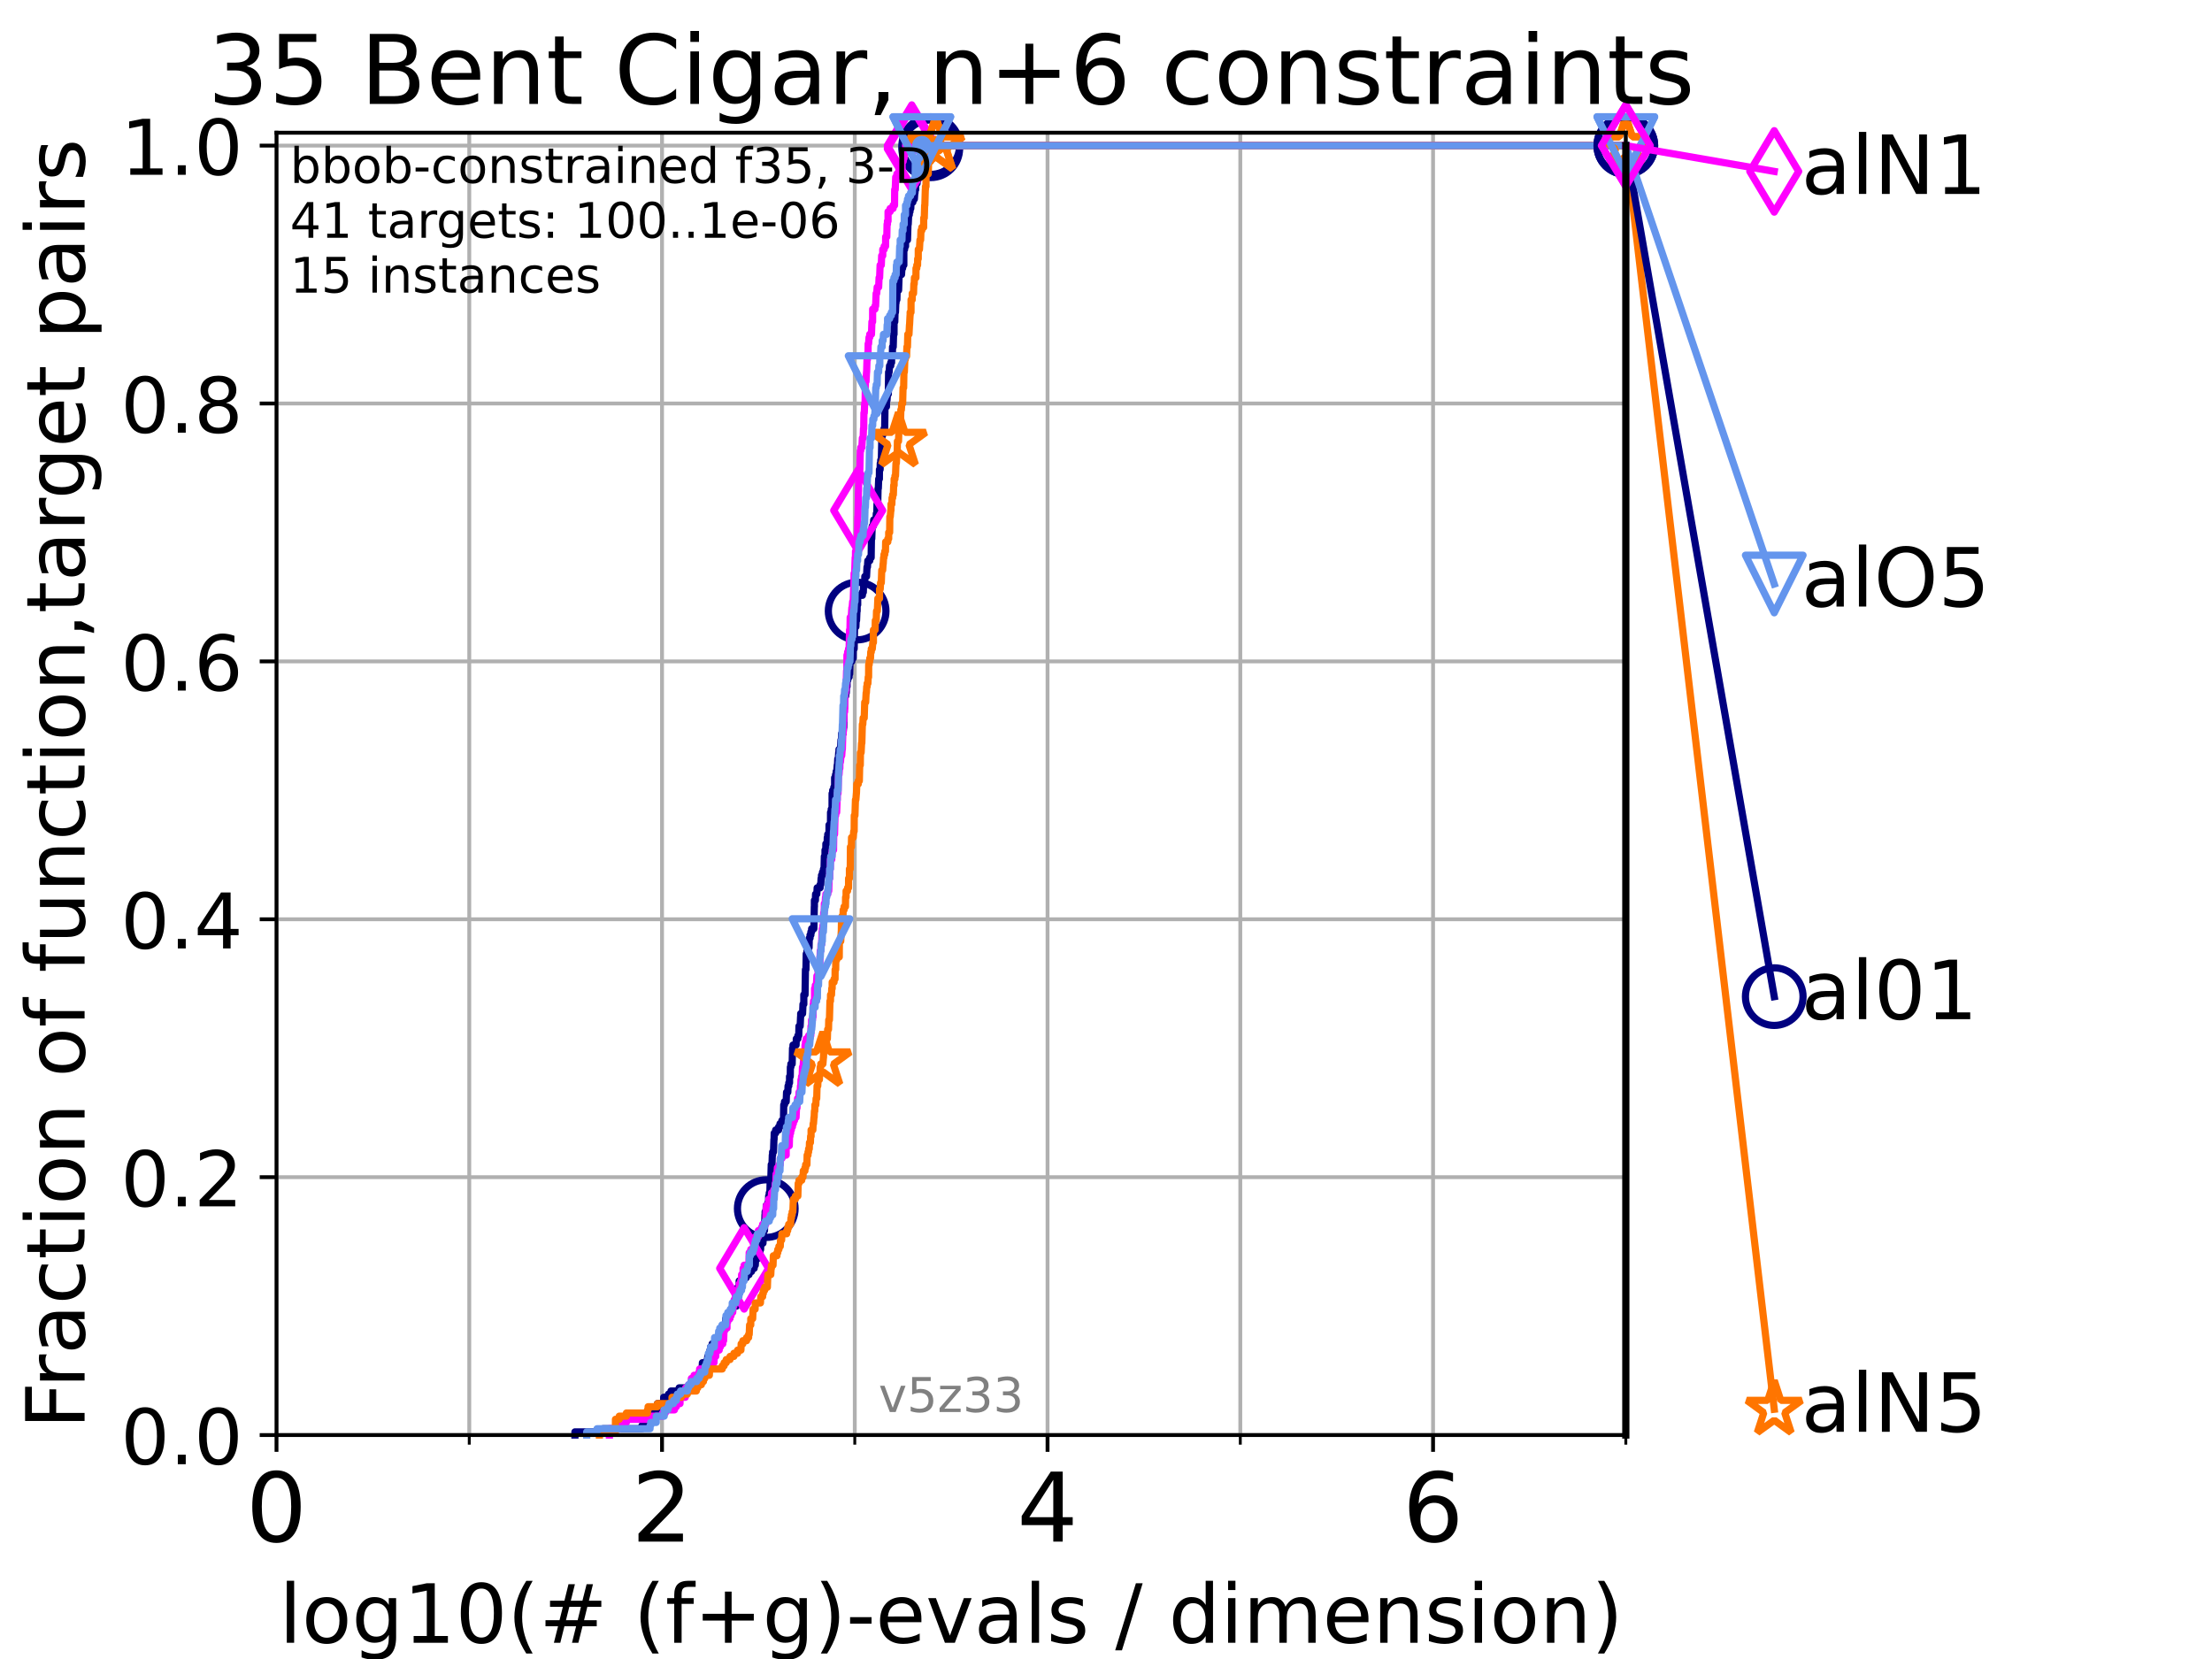<?xml version="1.0" encoding="utf-8" standalone="no"?>
<!DOCTYPE svg PUBLIC "-//W3C//DTD SVG 1.1//EN"
  "http://www.w3.org/Graphics/SVG/1.1/DTD/svg11.dtd">
<!-- Created with matplotlib (https://matplotlib.org/) -->
<svg height="345.6pt" version="1.1" viewBox="0 0 460.8 345.6" width="460.8pt" xmlns="http://www.w3.org/2000/svg" xmlns:xlink="http://www.w3.org/1999/xlink">
 <defs>
  <style type="text/css">*{stroke-linecap:butt;stroke-linejoin:round;}</style>
 </defs>
 <g id="figure_1">
  <g id="patch_1">
   <path d="M 0 345.6 
L 460.8 345.6 
L 460.8 0 
L 0 0 
z
" style="fill:#ffffff;"/>
  </g>
  <g id="axes_1">
   <g id="patch_2">
    <path d="M 57.6 298.944 
L 338.688 298.944 
L 338.688 27.648 
L 57.6 27.648 
z
" style="fill:#ffffff;"/>
   </g>
   <g id="matplotlib.axis_1">
    <g id="xtick_1">
     <g id="line2d_1">
      <path clip-path="url(#p2d3f45b0b9)" d="M 57.6 298.944 
L 57.6 27.648 
" style="fill:none;stroke:#b0b0b0;stroke-linecap:square;stroke-width:0.8;"/>
     </g>
     <g id="line2d_2">
      <defs>
       <path d="M 0 0 
L 0 3.5 
" id="mff9211910e" style="stroke:#000000;stroke-width:0.8;"/>
      </defs>
      <g>
       <use style="stroke:#000000;stroke-width:0.8;" x="57.6" xlink:href="#mff9211910e" y="298.944"/>
      </g>
     </g>
     <g id="text_1">
      <!-- 0 -->
      <g transform="translate(51.237 321.141)scale(0.2 -0.2)">
       <defs>
        <path d="M 31.781 66.406 
Q 24.172 66.406 20.328 58.906 
Q 16.5 51.422 16.5 36.375 
Q 16.5 21.391 20.328 13.891 
Q 24.172 6.391 31.781 6.391 
Q 39.453 6.391 43.281 13.891 
Q 47.125 21.391 47.125 36.375 
Q 47.125 51.422 43.281 58.906 
Q 39.453 66.406 31.781 66.406 
z
M 31.781 74.219 
Q 44.047 74.219 50.516 64.516 
Q 56.984 54.828 56.984 36.375 
Q 56.984 17.969 50.516 8.266 
Q 44.047 -1.422 31.781 -1.422 
Q 19.531 -1.422 13.062 8.266 
Q 6.594 17.969 6.594 36.375 
Q 6.594 54.828 13.062 64.516 
Q 19.531 74.219 31.781 74.219 
z
" id="DejaVuSans-48"/>
       </defs>
       <use xlink:href="#DejaVuSans-48"/>
      </g>
     </g>
    </g>
    <g id="xtick_2">
     <g id="line2d_3">
      <path clip-path="url(#p2d3f45b0b9)" d="M 137.911 298.944 
L 137.911 27.648 
" style="fill:none;stroke:#b0b0b0;stroke-linecap:square;stroke-width:0.8;"/>
     </g>
     <g id="line2d_4">
      <g>
       <use style="stroke:#000000;stroke-width:0.8;" x="137.911" xlink:href="#mff9211910e" y="298.944"/>
      </g>
     </g>
     <g id="text_2">
      <!-- 2 -->
      <g transform="translate(131.548 321.141)scale(0.2 -0.2)">
       <defs>
        <path d="M 19.188 8.297 
L 53.609 8.297 
L 53.609 0 
L 7.328 0 
L 7.328 8.297 
Q 12.938 14.109 22.625 23.891 
Q 32.328 33.688 34.812 36.531 
Q 39.547 41.844 41.422 45.531 
Q 43.312 49.219 43.312 52.781 
Q 43.312 58.594 39.234 62.25 
Q 35.156 65.922 28.609 65.922 
Q 23.969 65.922 18.812 64.312 
Q 13.672 62.703 7.812 59.422 
L 7.812 69.391 
Q 13.766 71.781 18.938 73 
Q 24.125 74.219 28.422 74.219 
Q 39.75 74.219 46.484 68.547 
Q 53.219 62.891 53.219 53.422 
Q 53.219 48.922 51.531 44.891 
Q 49.859 40.875 45.406 35.406 
Q 44.188 33.984 37.641 27.219 
Q 31.109 20.453 19.188 8.297 
z
" id="DejaVuSans-50"/>
       </defs>
       <use xlink:href="#DejaVuSans-50"/>
      </g>
     </g>
    </g>
    <g id="xtick_3">
     <g id="line2d_5">
      <path clip-path="url(#p2d3f45b0b9)" d="M 218.222 298.944 
L 218.222 27.648 
" style="fill:none;stroke:#b0b0b0;stroke-linecap:square;stroke-width:0.8;"/>
     </g>
     <g id="line2d_6">
      <g>
       <use style="stroke:#000000;stroke-width:0.8;" x="218.222" xlink:href="#mff9211910e" y="298.944"/>
      </g>
     </g>
     <g id="text_3">
      <!-- 4 -->
      <g transform="translate(211.859 321.141)scale(0.2 -0.2)">
       <defs>
        <path d="M 37.797 64.312 
L 12.891 25.391 
L 37.797 25.391 
z
M 35.203 72.906 
L 47.609 72.906 
L 47.609 25.391 
L 58.016 25.391 
L 58.016 17.188 
L 47.609 17.188 
L 47.609 0 
L 37.797 0 
L 37.797 17.188 
L 4.891 17.188 
L 4.891 26.703 
z
" id="DejaVuSans-52"/>
       </defs>
       <use xlink:href="#DejaVuSans-52"/>
      </g>
     </g>
    </g>
    <g id="xtick_4">
     <g id="line2d_7">
      <path clip-path="url(#p2d3f45b0b9)" d="M 298.533 298.944 
L 298.533 27.648 
" style="fill:none;stroke:#b0b0b0;stroke-linecap:square;stroke-width:0.8;"/>
     </g>
     <g id="line2d_8">
      <g>
       <use style="stroke:#000000;stroke-width:0.8;" x="298.533" xlink:href="#mff9211910e" y="298.944"/>
      </g>
     </g>
     <g id="text_4">
      <!-- 6 -->
      <g transform="translate(292.17 321.141)scale(0.2 -0.2)">
       <defs>
        <path d="M 33.016 40.375 
Q 26.375 40.375 22.484 35.828 
Q 18.609 31.297 18.609 23.391 
Q 18.609 15.531 22.484 10.953 
Q 26.375 6.391 33.016 6.391 
Q 39.656 6.391 43.531 10.953 
Q 47.406 15.531 47.406 23.391 
Q 47.406 31.297 43.531 35.828 
Q 39.656 40.375 33.016 40.375 
z
M 52.594 71.297 
L 52.594 62.312 
Q 48.875 64.062 45.094 64.984 
Q 41.312 65.922 37.594 65.922 
Q 27.828 65.922 22.672 59.328 
Q 17.531 52.734 16.797 39.406 
Q 19.672 43.656 24.016 45.922 
Q 28.375 48.188 33.594 48.188 
Q 44.578 48.188 50.953 41.516 
Q 57.328 34.859 57.328 23.391 
Q 57.328 12.156 50.688 5.359 
Q 44.047 -1.422 33.016 -1.422 
Q 20.359 -1.422 13.672 8.266 
Q 6.984 17.969 6.984 36.375 
Q 6.984 53.656 15.188 63.938 
Q 23.391 74.219 37.203 74.219 
Q 40.922 74.219 44.703 73.484 
Q 48.484 72.75 52.594 71.297 
z
" id="DejaVuSans-54"/>
       </defs>
       <use xlink:href="#DejaVuSans-54"/>
      </g>
     </g>
    </g>
    <g id="xtick_5">
     <g id="line2d_9">
      <path clip-path="url(#p2d3f45b0b9)" d="M 97.755 298.944 
L 97.755 27.648 
" style="fill:none;stroke:#b0b0b0;stroke-linecap:square;stroke-width:0.8;"/>
     </g>
     <g id="line2d_10">
      <defs>
       <path d="M 0 0 
L 0 2 
" id="m751d8989ff" style="stroke:#000000;stroke-width:0.6;"/>
      </defs>
      <g>
       <use style="stroke:#000000;stroke-width:0.6;" x="97.755" xlink:href="#m751d8989ff" y="298.944"/>
      </g>
     </g>
    </g>
    <g id="xtick_6">
     <g id="line2d_11">
      <path clip-path="url(#p2d3f45b0b9)" d="M 178.066 298.944 
L 178.066 27.648 
" style="fill:none;stroke:#b0b0b0;stroke-linecap:square;stroke-width:0.8;"/>
     </g>
     <g id="line2d_12">
      <g>
       <use style="stroke:#000000;stroke-width:0.6;" x="178.066" xlink:href="#m751d8989ff" y="298.944"/>
      </g>
     </g>
    </g>
    <g id="xtick_7">
     <g id="line2d_13">
      <path clip-path="url(#p2d3f45b0b9)" d="M 258.377 298.944 
L 258.377 27.648 
" style="fill:none;stroke:#b0b0b0;stroke-linecap:square;stroke-width:0.8;"/>
     </g>
     <g id="line2d_14">
      <g>
       <use style="stroke:#000000;stroke-width:0.6;" x="258.377" xlink:href="#m751d8989ff" y="298.944"/>
      </g>
     </g>
    </g>
    <g id="xtick_8">
     <g id="line2d_15">
      <path clip-path="url(#p2d3f45b0b9)" d="M 338.688 298.944 
L 338.688 27.648 
" style="fill:none;stroke:#b0b0b0;stroke-linecap:square;stroke-width:0.8;"/>
     </g>
     <g id="line2d_16">
      <g>
       <use style="stroke:#000000;stroke-width:0.6;" x="338.688" xlink:href="#m751d8989ff" y="298.944"/>
      </g>
     </g>
    </g>
    <g id="text_5">
     <!-- log10(# (f+g)-evals / dimension) -->
     <g transform="translate(58.145 342.218)scale(0.17 -0.17)">
      <defs>
       <path d="M 9.422 75.984 
L 18.406 75.984 
L 18.406 0 
L 9.422 0 
z
" id="DejaVuSans-108"/>
       <path d="M 30.609 48.391 
Q 23.391 48.391 19.188 42.75 
Q 14.984 37.109 14.984 27.297 
Q 14.984 17.484 19.156 11.844 
Q 23.344 6.203 30.609 6.203 
Q 37.797 6.203 41.984 11.859 
Q 46.188 17.531 46.188 27.297 
Q 46.188 37.016 41.984 42.703 
Q 37.797 48.391 30.609 48.391 
z
M 30.609 56 
Q 42.328 56 49.016 48.375 
Q 55.719 40.766 55.719 27.297 
Q 55.719 13.875 49.016 6.219 
Q 42.328 -1.422 30.609 -1.422 
Q 18.844 -1.422 12.172 6.219 
Q 5.516 13.875 5.516 27.297 
Q 5.516 40.766 12.172 48.375 
Q 18.844 56 30.609 56 
z
" id="DejaVuSans-111"/>
       <path d="M 45.406 27.984 
Q 45.406 37.75 41.375 43.109 
Q 37.359 48.484 30.078 48.484 
Q 22.859 48.484 18.828 43.109 
Q 14.797 37.75 14.797 27.984 
Q 14.797 18.266 18.828 12.891 
Q 22.859 7.516 30.078 7.516 
Q 37.359 7.516 41.375 12.891 
Q 45.406 18.266 45.406 27.984 
z
M 54.391 6.781 
Q 54.391 -7.172 48.188 -13.984 
Q 42 -20.797 29.203 -20.797 
Q 24.469 -20.797 20.266 -20.094 
Q 16.062 -19.391 12.109 -17.922 
L 12.109 -9.188 
Q 16.062 -11.328 19.922 -12.344 
Q 23.781 -13.375 27.781 -13.375 
Q 36.625 -13.375 41.016 -8.766 
Q 45.406 -4.156 45.406 5.172 
L 45.406 9.625 
Q 42.625 4.781 38.281 2.391 
Q 33.938 0 27.875 0 
Q 17.828 0 11.672 7.656 
Q 5.516 15.328 5.516 27.984 
Q 5.516 40.672 11.672 48.328 
Q 17.828 56 27.875 56 
Q 33.938 56 38.281 53.609 
Q 42.625 51.219 45.406 46.391 
L 45.406 54.688 
L 54.391 54.688 
z
" id="DejaVuSans-103"/>
       <path d="M 12.406 8.297 
L 28.516 8.297 
L 28.516 63.922 
L 10.984 60.406 
L 10.984 69.391 
L 28.422 72.906 
L 38.281 72.906 
L 38.281 8.297 
L 54.391 8.297 
L 54.391 0 
L 12.406 0 
z
" id="DejaVuSans-49"/>
       <path d="M 31 75.875 
Q 24.469 64.656 21.281 53.656 
Q 18.109 42.672 18.109 31.391 
Q 18.109 20.125 21.312 9.062 
Q 24.516 -2 31 -13.188 
L 23.188 -13.188 
Q 15.875 -1.703 12.234 9.375 
Q 8.594 20.453 8.594 31.391 
Q 8.594 42.281 12.203 53.312 
Q 15.828 64.359 23.188 75.875 
z
" id="DejaVuSans-40"/>
       <path d="M 51.125 44 
L 36.922 44 
L 32.812 27.688 
L 47.125 27.688 
z
M 43.797 71.781 
L 38.719 51.516 
L 52.984 51.516 
L 58.109 71.781 
L 65.922 71.781 
L 60.891 51.516 
L 76.125 51.516 
L 76.125 44 
L 58.984 44 
L 54.984 27.688 
L 70.516 27.688 
L 70.516 20.219 
L 53.078 20.219 
L 48 0 
L 40.188 0 
L 45.219 20.219 
L 30.906 20.219 
L 25.875 0 
L 18.016 0 
L 23.094 20.219 
L 7.719 20.219 
L 7.719 27.688 
L 24.906 27.688 
L 29 44 
L 13.281 44 
L 13.281 51.516 
L 30.906 51.516 
L 35.891 71.781 
z
" id="DejaVuSans-35"/>
       <path id="DejaVuSans-32"/>
       <path d="M 37.109 75.984 
L 37.109 68.5 
L 28.516 68.5 
Q 23.688 68.5 21.797 66.547 
Q 19.922 64.594 19.922 59.516 
L 19.922 54.688 
L 34.719 54.688 
L 34.719 47.703 
L 19.922 47.703 
L 19.922 0 
L 10.891 0 
L 10.891 47.703 
L 2.297 47.703 
L 2.297 54.688 
L 10.891 54.688 
L 10.891 58.5 
Q 10.891 67.625 15.141 71.797 
Q 19.391 75.984 28.609 75.984 
z
" id="DejaVuSans-102"/>
       <path d="M 46 62.703 
L 46 35.5 
L 73.188 35.5 
L 73.188 27.203 
L 46 27.203 
L 46 0 
L 37.797 0 
L 37.797 27.203 
L 10.594 27.203 
L 10.594 35.5 
L 37.797 35.5 
L 37.797 62.703 
z
" id="DejaVuSans-43"/>
       <path d="M 8.016 75.875 
L 15.828 75.875 
Q 23.141 64.359 26.781 53.312 
Q 30.422 42.281 30.422 31.391 
Q 30.422 20.453 26.781 9.375 
Q 23.141 -1.703 15.828 -13.188 
L 8.016 -13.188 
Q 14.5 -2 17.703 9.062 
Q 20.906 20.125 20.906 31.391 
Q 20.906 42.672 17.703 53.656 
Q 14.5 64.656 8.016 75.875 
z
" id="DejaVuSans-41"/>
       <path d="M 4.891 31.391 
L 31.203 31.391 
L 31.203 23.391 
L 4.891 23.391 
z
" id="DejaVuSans-45"/>
       <path d="M 56.203 29.594 
L 56.203 25.203 
L 14.891 25.203 
Q 15.484 15.922 20.484 11.062 
Q 25.484 6.203 34.422 6.203 
Q 39.594 6.203 44.453 7.469 
Q 49.312 8.734 54.109 11.281 
L 54.109 2.781 
Q 49.266 0.734 44.188 -0.344 
Q 39.109 -1.422 33.891 -1.422 
Q 20.797 -1.422 13.156 6.188 
Q 5.516 13.812 5.516 26.812 
Q 5.516 40.234 12.766 48.109 
Q 20.016 56 32.328 56 
Q 43.359 56 49.781 48.891 
Q 56.203 41.797 56.203 29.594 
z
M 47.219 32.234 
Q 47.125 39.594 43.094 43.984 
Q 39.062 48.391 32.422 48.391 
Q 24.906 48.391 20.391 44.141 
Q 15.875 39.891 15.188 32.172 
z
" id="DejaVuSans-101"/>
       <path d="M 2.984 54.688 
L 12.5 54.688 
L 29.594 8.797 
L 46.688 54.688 
L 56.203 54.688 
L 35.688 0 
L 23.484 0 
z
" id="DejaVuSans-118"/>
       <path d="M 34.281 27.484 
Q 23.391 27.484 19.188 25 
Q 14.984 22.516 14.984 16.5 
Q 14.984 11.719 18.141 8.906 
Q 21.297 6.109 26.703 6.109 
Q 34.188 6.109 38.703 11.406 
Q 43.219 16.703 43.219 25.484 
L 43.219 27.484 
z
M 52.203 31.203 
L 52.203 0 
L 43.219 0 
L 43.219 8.297 
Q 40.141 3.328 35.547 0.953 
Q 30.953 -1.422 24.312 -1.422 
Q 15.922 -1.422 10.953 3.297 
Q 6 8.016 6 15.922 
Q 6 25.141 12.172 29.828 
Q 18.359 34.516 30.609 34.516 
L 43.219 34.516 
L 43.219 35.406 
Q 43.219 41.609 39.141 45 
Q 35.062 48.391 27.688 48.391 
Q 23 48.391 18.547 47.266 
Q 14.109 46.141 10.016 43.891 
L 10.016 52.203 
Q 14.938 54.109 19.578 55.047 
Q 24.219 56 28.609 56 
Q 40.484 56 46.344 49.844 
Q 52.203 43.703 52.203 31.203 
z
" id="DejaVuSans-97"/>
       <path d="M 44.281 53.078 
L 44.281 44.578 
Q 40.484 46.531 36.375 47.5 
Q 32.281 48.484 27.875 48.484 
Q 21.188 48.484 17.844 46.438 
Q 14.5 44.391 14.5 40.281 
Q 14.5 37.156 16.891 35.375 
Q 19.281 33.594 26.516 31.984 
L 29.594 31.297 
Q 39.156 29.25 43.188 25.516 
Q 47.219 21.781 47.219 15.094 
Q 47.219 7.469 41.188 3.016 
Q 35.156 -1.422 24.609 -1.422 
Q 20.219 -1.422 15.453 -0.562 
Q 10.688 0.297 5.422 2 
L 5.422 11.281 
Q 10.406 8.688 15.234 7.391 
Q 20.062 6.109 24.812 6.109 
Q 31.156 6.109 34.562 8.281 
Q 37.984 10.453 37.984 14.406 
Q 37.984 18.062 35.516 20.016 
Q 33.062 21.969 24.703 23.781 
L 21.578 24.516 
Q 13.234 26.266 9.516 29.906 
Q 5.812 33.547 5.812 39.891 
Q 5.812 47.609 11.281 51.797 
Q 16.75 56 26.812 56 
Q 31.781 56 36.172 55.266 
Q 40.578 54.547 44.281 53.078 
z
" id="DejaVuSans-115"/>
       <path d="M 25.391 72.906 
L 33.688 72.906 
L 8.297 -9.281 
L 0 -9.281 
z
" id="DejaVuSans-47"/>
       <path d="M 45.406 46.391 
L 45.406 75.984 
L 54.391 75.984 
L 54.391 0 
L 45.406 0 
L 45.406 8.203 
Q 42.578 3.328 38.25 0.953 
Q 33.938 -1.422 27.875 -1.422 
Q 17.969 -1.422 11.734 6.484 
Q 5.516 14.406 5.516 27.297 
Q 5.516 40.188 11.734 48.094 
Q 17.969 56 27.875 56 
Q 33.938 56 38.25 53.625 
Q 42.578 51.266 45.406 46.391 
z
M 14.797 27.297 
Q 14.797 17.391 18.875 11.75 
Q 22.953 6.109 30.078 6.109 
Q 37.203 6.109 41.297 11.75 
Q 45.406 17.391 45.406 27.297 
Q 45.406 37.203 41.297 42.844 
Q 37.203 48.484 30.078 48.484 
Q 22.953 48.484 18.875 42.844 
Q 14.797 37.203 14.797 27.297 
z
" id="DejaVuSans-100"/>
       <path d="M 9.422 54.688 
L 18.406 54.688 
L 18.406 0 
L 9.422 0 
z
M 9.422 75.984 
L 18.406 75.984 
L 18.406 64.594 
L 9.422 64.594 
z
" id="DejaVuSans-105"/>
       <path d="M 52 44.188 
Q 55.375 50.25 60.062 53.125 
Q 64.75 56 71.094 56 
Q 79.641 56 84.281 50.016 
Q 88.922 44.047 88.922 33.016 
L 88.922 0 
L 79.891 0 
L 79.891 32.719 
Q 79.891 40.578 77.094 44.375 
Q 74.312 48.188 68.609 48.188 
Q 61.625 48.188 57.562 43.547 
Q 53.516 38.922 53.516 30.906 
L 53.516 0 
L 44.484 0 
L 44.484 32.719 
Q 44.484 40.625 41.703 44.406 
Q 38.922 48.188 33.109 48.188 
Q 26.219 48.188 22.156 43.531 
Q 18.109 38.875 18.109 30.906 
L 18.109 0 
L 9.078 0 
L 9.078 54.688 
L 18.109 54.688 
L 18.109 46.188 
Q 21.188 51.219 25.484 53.609 
Q 29.781 56 35.688 56 
Q 41.656 56 45.828 52.969 
Q 50 49.953 52 44.188 
z
" id="DejaVuSans-109"/>
       <path d="M 54.891 33.016 
L 54.891 0 
L 45.906 0 
L 45.906 32.719 
Q 45.906 40.484 42.875 44.328 
Q 39.844 48.188 33.797 48.188 
Q 26.516 48.188 22.312 43.547 
Q 18.109 38.922 18.109 30.906 
L 18.109 0 
L 9.078 0 
L 9.078 54.688 
L 18.109 54.688 
L 18.109 46.188 
Q 21.344 51.125 25.703 53.562 
Q 30.078 56 35.797 56 
Q 45.219 56 50.047 50.172 
Q 54.891 44.344 54.891 33.016 
z
" id="DejaVuSans-110"/>
      </defs>
      <use xlink:href="#DejaVuSans-108"/>
      <use x="27.783" xlink:href="#DejaVuSans-111"/>
      <use x="88.965" xlink:href="#DejaVuSans-103"/>
      <use x="152.441" xlink:href="#DejaVuSans-49"/>
      <use x="216.064" xlink:href="#DejaVuSans-48"/>
      <use x="279.688" xlink:href="#DejaVuSans-40"/>
      <use x="318.701" xlink:href="#DejaVuSans-35"/>
      <use x="402.49" xlink:href="#DejaVuSans-32"/>
      <use x="434.277" xlink:href="#DejaVuSans-40"/>
      <use x="473.291" xlink:href="#DejaVuSans-102"/>
      <use x="508.496" xlink:href="#DejaVuSans-43"/>
      <use x="592.285" xlink:href="#DejaVuSans-103"/>
      <use x="655.762" xlink:href="#DejaVuSans-41"/>
      <use x="694.775" xlink:href="#DejaVuSans-45"/>
      <use x="730.859" xlink:href="#DejaVuSans-101"/>
      <use x="792.383" xlink:href="#DejaVuSans-118"/>
      <use x="851.562" xlink:href="#DejaVuSans-97"/>
      <use x="912.842" xlink:href="#DejaVuSans-108"/>
      <use x="940.625" xlink:href="#DejaVuSans-115"/>
      <use x="992.725" xlink:href="#DejaVuSans-32"/>
      <use x="1024.512" xlink:href="#DejaVuSans-47"/>
      <use x="1058.203" xlink:href="#DejaVuSans-32"/>
      <use x="1089.99" xlink:href="#DejaVuSans-100"/>
      <use x="1153.467" xlink:href="#DejaVuSans-105"/>
      <use x="1181.25" xlink:href="#DejaVuSans-109"/>
      <use x="1278.662" xlink:href="#DejaVuSans-101"/>
      <use x="1340.186" xlink:href="#DejaVuSans-110"/>
      <use x="1403.564" xlink:href="#DejaVuSans-115"/>
      <use x="1455.664" xlink:href="#DejaVuSans-105"/>
      <use x="1483.447" xlink:href="#DejaVuSans-111"/>
      <use x="1544.629" xlink:href="#DejaVuSans-110"/>
      <use x="1608.008" xlink:href="#DejaVuSans-41"/>
     </g>
    </g>
   </g>
   <g id="matplotlib.axis_2">
    <g id="ytick_1">
     <g id="line2d_17">
      <path clip-path="url(#p2d3f45b0b9)" d="M 57.6 298.944 
L 338.688 298.944 
" style="fill:none;stroke:#b0b0b0;stroke-linecap:square;stroke-width:0.8;"/>
     </g>
     <g id="line2d_18">
      <defs>
       <path d="M 0 0 
L -3.5 0 
" id="m50f79ecfb3" style="stroke:#000000;stroke-width:0.8;"/>
      </defs>
      <g>
       <use style="stroke:#000000;stroke-width:0.8;" x="57.6" xlink:href="#m50f79ecfb3" y="298.944"/>
      </g>
     </g>
     <g id="text_6">
      <!-- 0.0 -->
      <g transform="translate(25.155 305.023)scale(0.16 -0.16)">
       <defs>
        <path d="M 10.688 12.406 
L 21 12.406 
L 21 0 
L 10.688 0 
z
" id="DejaVuSans-46"/>
       </defs>
       <use xlink:href="#DejaVuSans-48"/>
       <use x="63.623" xlink:href="#DejaVuSans-46"/>
       <use x="95.41" xlink:href="#DejaVuSans-48"/>
      </g>
     </g>
    </g>
    <g id="ytick_2">
     <g id="line2d_19">
      <path clip-path="url(#p2d3f45b0b9)" d="M 57.6 245.222 
L 338.688 245.222 
" style="fill:none;stroke:#b0b0b0;stroke-linecap:square;stroke-width:0.8;"/>
     </g>
     <g id="line2d_20">
      <g>
       <use style="stroke:#000000;stroke-width:0.8;" x="57.6" xlink:href="#m50f79ecfb3" y="245.222"/>
      </g>
     </g>
     <g id="text_7">
      <!-- 0.2 -->
      <g transform="translate(25.155 251.301)scale(0.16 -0.16)">
       <use xlink:href="#DejaVuSans-48"/>
       <use x="63.623" xlink:href="#DejaVuSans-46"/>
       <use x="95.41" xlink:href="#DejaVuSans-50"/>
      </g>
     </g>
    </g>
    <g id="ytick_3">
     <g id="line2d_21">
      <path clip-path="url(#p2d3f45b0b9)" d="M 57.6 191.5 
L 338.688 191.5 
" style="fill:none;stroke:#b0b0b0;stroke-linecap:square;stroke-width:0.8;"/>
     </g>
     <g id="line2d_22">
      <g>
       <use style="stroke:#000000;stroke-width:0.8;" x="57.6" xlink:href="#m50f79ecfb3" y="191.5"/>
      </g>
     </g>
     <g id="text_8">
      <!-- 0.4 -->
      <g transform="translate(25.155 197.579)scale(0.16 -0.16)">
       <use xlink:href="#DejaVuSans-48"/>
       <use x="63.623" xlink:href="#DejaVuSans-46"/>
       <use x="95.41" xlink:href="#DejaVuSans-52"/>
      </g>
     </g>
    </g>
    <g id="ytick_4">
     <g id="line2d_23">
      <path clip-path="url(#p2d3f45b0b9)" d="M 57.6 137.778 
L 338.688 137.778 
" style="fill:none;stroke:#b0b0b0;stroke-linecap:square;stroke-width:0.8;"/>
     </g>
     <g id="line2d_24">
      <g>
       <use style="stroke:#000000;stroke-width:0.8;" x="57.6" xlink:href="#m50f79ecfb3" y="137.778"/>
      </g>
     </g>
     <g id="text_9">
      <!-- 0.6 -->
      <g transform="translate(25.155 143.857)scale(0.16 -0.16)">
       <use xlink:href="#DejaVuSans-48"/>
       <use x="63.623" xlink:href="#DejaVuSans-46"/>
       <use x="95.41" xlink:href="#DejaVuSans-54"/>
      </g>
     </g>
    </g>
    <g id="ytick_5">
     <g id="line2d_25">
      <path clip-path="url(#p2d3f45b0b9)" d="M 57.6 84.056 
L 338.688 84.056 
" style="fill:none;stroke:#b0b0b0;stroke-linecap:square;stroke-width:0.8;"/>
     </g>
     <g id="line2d_26">
      <g>
       <use style="stroke:#000000;stroke-width:0.8;" x="57.6" xlink:href="#m50f79ecfb3" y="84.056"/>
      </g>
     </g>
     <g id="text_10">
      <!-- 0.8 -->
      <g transform="translate(25.155 90.135)scale(0.16 -0.16)">
       <defs>
        <path d="M 31.781 34.625 
Q 24.75 34.625 20.719 30.859 
Q 16.703 27.094 16.703 20.516 
Q 16.703 13.922 20.719 10.156 
Q 24.75 6.391 31.781 6.391 
Q 38.812 6.391 42.859 10.172 
Q 46.922 13.969 46.922 20.516 
Q 46.922 27.094 42.891 30.859 
Q 38.875 34.625 31.781 34.625 
z
M 21.922 38.812 
Q 15.578 40.375 12.031 44.719 
Q 8.5 49.078 8.5 55.328 
Q 8.5 64.062 14.719 69.141 
Q 20.953 74.219 31.781 74.219 
Q 42.672 74.219 48.875 69.141 
Q 55.078 64.062 55.078 55.328 
Q 55.078 49.078 51.531 44.719 
Q 48 40.375 41.703 38.812 
Q 48.828 37.156 52.797 32.312 
Q 56.781 27.484 56.781 20.516 
Q 56.781 9.906 50.312 4.234 
Q 43.844 -1.422 31.781 -1.422 
Q 19.734 -1.422 13.25 4.234 
Q 6.781 9.906 6.781 20.516 
Q 6.781 27.484 10.781 32.312 
Q 14.797 37.156 21.922 38.812 
z
M 18.312 54.391 
Q 18.312 48.734 21.844 45.562 
Q 25.391 42.391 31.781 42.391 
Q 38.141 42.391 41.719 45.562 
Q 45.312 48.734 45.312 54.391 
Q 45.312 60.062 41.719 63.234 
Q 38.141 66.406 31.781 66.406 
Q 25.391 66.406 21.844 63.234 
Q 18.312 60.062 18.312 54.391 
z
" id="DejaVuSans-56"/>
       </defs>
       <use xlink:href="#DejaVuSans-48"/>
       <use x="63.623" xlink:href="#DejaVuSans-46"/>
       <use x="95.41" xlink:href="#DejaVuSans-56"/>
      </g>
     </g>
    </g>
    <g id="ytick_6">
     <g id="line2d_27">
      <path clip-path="url(#p2d3f45b0b9)" d="M 57.6 30.334 
L 338.688 30.334 
" style="fill:none;stroke:#b0b0b0;stroke-linecap:square;stroke-width:0.8;"/>
     </g>
     <g id="line2d_28">
      <g>
       <use style="stroke:#000000;stroke-width:0.8;" x="57.6" xlink:href="#m50f79ecfb3" y="30.334"/>
      </g>
     </g>
     <g id="text_11">
      <!-- 1.0 -->
      <g transform="translate(25.155 36.413)scale(0.16 -0.16)">
       <use xlink:href="#DejaVuSans-49"/>
       <use x="63.623" xlink:href="#DejaVuSans-46"/>
       <use x="95.41" xlink:href="#DejaVuSans-48"/>
      </g>
     </g>
    </g>
    <g id="text_12">
     <!-- Fraction of function,target pairs -->
     <g transform="translate(17.62 297.681)rotate(-90)scale(0.17 -0.17)">
      <defs>
       <path d="M 9.812 72.906 
L 51.703 72.906 
L 51.703 64.594 
L 19.672 64.594 
L 19.672 43.109 
L 48.578 43.109 
L 48.578 34.812 
L 19.672 34.812 
L 19.672 0 
L 9.812 0 
z
" id="DejaVuSans-70"/>
       <path d="M 41.109 46.297 
Q 39.594 47.172 37.812 47.578 
Q 36.031 48 33.891 48 
Q 26.266 48 22.188 43.047 
Q 18.109 38.094 18.109 28.812 
L 18.109 0 
L 9.078 0 
L 9.078 54.688 
L 18.109 54.688 
L 18.109 46.188 
Q 20.953 51.172 25.484 53.578 
Q 30.031 56 36.531 56 
Q 37.453 56 38.578 55.875 
Q 39.703 55.766 41.062 55.516 
z
" id="DejaVuSans-114"/>
       <path d="M 48.781 52.594 
L 48.781 44.188 
Q 44.969 46.297 41.141 47.344 
Q 37.312 48.391 33.406 48.391 
Q 24.656 48.391 19.812 42.844 
Q 14.984 37.312 14.984 27.297 
Q 14.984 17.281 19.812 11.734 
Q 24.656 6.203 33.406 6.203 
Q 37.312 6.203 41.141 7.25 
Q 44.969 8.297 48.781 10.406 
L 48.781 2.094 
Q 45.016 0.344 40.984 -0.531 
Q 36.969 -1.422 32.422 -1.422 
Q 20.062 -1.422 12.781 6.344 
Q 5.516 14.109 5.516 27.297 
Q 5.516 40.672 12.859 48.328 
Q 20.219 56 33.016 56 
Q 37.156 56 41.109 55.141 
Q 45.062 54.297 48.781 52.594 
z
" id="DejaVuSans-99"/>
       <path d="M 18.312 70.219 
L 18.312 54.688 
L 36.812 54.688 
L 36.812 47.703 
L 18.312 47.703 
L 18.312 18.016 
Q 18.312 11.328 20.141 9.422 
Q 21.969 7.516 27.594 7.516 
L 36.812 7.516 
L 36.812 0 
L 27.594 0 
Q 17.188 0 13.234 3.875 
Q 9.281 7.766 9.281 18.016 
L 9.281 47.703 
L 2.688 47.703 
L 2.688 54.688 
L 9.281 54.688 
L 9.281 70.219 
z
" id="DejaVuSans-116"/>
       <path d="M 8.5 21.578 
L 8.5 54.688 
L 17.484 54.688 
L 17.484 21.922 
Q 17.484 14.156 20.5 10.266 
Q 23.531 6.391 29.594 6.391 
Q 36.859 6.391 41.078 11.031 
Q 45.312 15.672 45.312 23.688 
L 45.312 54.688 
L 54.297 54.688 
L 54.297 0 
L 45.312 0 
L 45.312 8.406 
Q 42.047 3.422 37.719 1 
Q 33.406 -1.422 27.688 -1.422 
Q 18.266 -1.422 13.375 4.438 
Q 8.5 10.297 8.5 21.578 
z
M 31.109 56 
z
" id="DejaVuSans-117"/>
       <path d="M 11.719 12.406 
L 22.016 12.406 
L 22.016 4 
L 14.016 -11.625 
L 7.719 -11.625 
L 11.719 4 
z
" id="DejaVuSans-44"/>
       <path d="M 18.109 8.203 
L 18.109 -20.797 
L 9.078 -20.797 
L 9.078 54.688 
L 18.109 54.688 
L 18.109 46.391 
Q 20.953 51.266 25.266 53.625 
Q 29.594 56 35.594 56 
Q 45.562 56 51.781 48.094 
Q 58.016 40.188 58.016 27.297 
Q 58.016 14.406 51.781 6.484 
Q 45.562 -1.422 35.594 -1.422 
Q 29.594 -1.422 25.266 0.953 
Q 20.953 3.328 18.109 8.203 
z
M 48.688 27.297 
Q 48.688 37.203 44.609 42.844 
Q 40.531 48.484 33.406 48.484 
Q 26.266 48.484 22.188 42.844 
Q 18.109 37.203 18.109 27.297 
Q 18.109 17.391 22.188 11.75 
Q 26.266 6.109 33.406 6.109 
Q 40.531 6.109 44.609 11.75 
Q 48.688 17.391 48.688 27.297 
z
" id="DejaVuSans-112"/>
      </defs>
      <use xlink:href="#DejaVuSans-70"/>
      <use x="50.27" xlink:href="#DejaVuSans-114"/>
      <use x="91.383" xlink:href="#DejaVuSans-97"/>
      <use x="152.662" xlink:href="#DejaVuSans-99"/>
      <use x="207.643" xlink:href="#DejaVuSans-116"/>
      <use x="246.852" xlink:href="#DejaVuSans-105"/>
      <use x="274.635" xlink:href="#DejaVuSans-111"/>
      <use x="335.816" xlink:href="#DejaVuSans-110"/>
      <use x="399.195" xlink:href="#DejaVuSans-32"/>
      <use x="430.982" xlink:href="#DejaVuSans-111"/>
      <use x="492.164" xlink:href="#DejaVuSans-102"/>
      <use x="527.369" xlink:href="#DejaVuSans-32"/>
      <use x="559.156" xlink:href="#DejaVuSans-102"/>
      <use x="594.361" xlink:href="#DejaVuSans-117"/>
      <use x="657.74" xlink:href="#DejaVuSans-110"/>
      <use x="721.119" xlink:href="#DejaVuSans-99"/>
      <use x="776.1" xlink:href="#DejaVuSans-116"/>
      <use x="815.309" xlink:href="#DejaVuSans-105"/>
      <use x="843.092" xlink:href="#DejaVuSans-111"/>
      <use x="904.273" xlink:href="#DejaVuSans-110"/>
      <use x="967.652" xlink:href="#DejaVuSans-44"/>
      <use x="999.439" xlink:href="#DejaVuSans-116"/>
      <use x="1038.648" xlink:href="#DejaVuSans-97"/>
      <use x="1099.928" xlink:href="#DejaVuSans-114"/>
      <use x="1139.291" xlink:href="#DejaVuSans-103"/>
      <use x="1202.768" xlink:href="#DejaVuSans-101"/>
      <use x="1264.291" xlink:href="#DejaVuSans-116"/>
      <use x="1303.5" xlink:href="#DejaVuSans-32"/>
      <use x="1335.287" xlink:href="#DejaVuSans-112"/>
      <use x="1398.764" xlink:href="#DejaVuSans-97"/>
      <use x="1460.043" xlink:href="#DejaVuSans-105"/>
      <use x="1487.826" xlink:href="#DejaVuSans-114"/>
      <use x="1528.939" xlink:href="#DejaVuSans-115"/>
     </g>
    </g>
   </g>
   <g id="line2d_29">
    <defs>
     <path d="M 0 1.5 
C 0.398 1.5 0.779 1.342 1.061 1.061 
C 1.342 0.779 1.5 0.398 1.5 0 
C 1.5 -0.398 1.342 -0.779 1.061 -1.061 
C 0.779 -1.342 0.398 -1.5 0 -1.5 
C -0.398 -1.5 -0.779 -1.342 -1.061 -1.061 
C -1.342 -0.779 -1.5 -0.398 -1.5 0 
C -1.5 0.398 -1.342 0.779 -1.061 1.061 
C -0.779 1.342 -0.398 1.5 0 1.5 
z
" id="me8731d83d3" style="stroke:#000080;"/>
    </defs>
    <g>
     <use style="fill:#000080;stroke:#000080;" x="193.896" xlink:href="#me8731d83d3" y="30.334"/>
     <use style="fill:#000080;stroke:#000080;" x="193.896" xlink:href="#me8731d83d3" y="30.334"/>
    </g>
   </g>
   <g id="line2d_30">
    <path d="M 119.768 298.944 
L 119.768 298.289 
L 125.589 298.289 
L 125.589 297.634 
L 133.726 297.634 
L 133.726 296.979 
L 134.591 296.979 
L 134.591 296.323 
L 135.549 296.323 
L 135.549 295.668 
L 135.813 295.668 
L 135.813 294.358 
L 136.708 294.358 
L 136.708 293.703 
L 136.832 293.703 
L 136.832 293.048 
L 136.955 293.048 
L 136.955 292.393 
L 138.256 292.393 
L 138.256 291.082 
L 139.253 291.082 
L 139.253 290.427 
L 139.783 290.427 
L 139.783 289.772 
L 141.474 289.772 
L 141.474 289.117 
L 143.862 289.117 
L 143.862 288.462 
L 145.213 288.462 
L 145.213 287.807 
L 145.74 287.807 
L 145.814 285.841 
L 146.035 285.841 
L 146.035 285.186 
L 146.252 285.186 
L 146.324 283.876 
L 147.301 283.876 
L 147.301 283.22 
L 147.436 283.22 
L 147.436 282.565 
L 147.901 282.565 
L 147.901 281.255 
L 148.032 281.255 
L 148.032 280.6 
L 148.354 280.6 
L 148.354 279.945 
L 149.408 279.945 
L 149.408 279.29 
L 149.647 279.29 
L 149.647 278.634 
L 149.999 278.634 
L 149.999 277.979 
L 150.287 277.979 
L 150.287 277.324 
L 150.85 277.324 
L 150.85 276.669 
L 151.07 276.669 
L 151.179 274.704 
L 151.975 274.704 
L 151.975 274.048 
L 152.233 274.048 
L 152.284 272.738 
L 152.587 272.738 
L 152.587 272.083 
L 153.419 272.083 
L 153.467 270.118 
L 153.562 270.118 
L 153.609 268.807 
L 153.703 268.807 
L 153.703 268.152 
L 153.983 268.152 
L 153.983 266.842 
L 154.663 266.842 
L 154.663 266.187 
L 155.446 266.187 
L 155.446 265.532 
L 156.032 265.532 
L 156.032 264.876 
L 156.559 264.876 
L 156.559 264.221 
L 157.109 264.221 
L 157.109 263.566 
L 157.339 263.566 
L 157.415 262.256 
L 157.754 262.256 
L 157.828 260.946 
L 158.304 260.946 
L 158.304 260.29 
L 158.448 260.29 
L 158.484 258.98 
L 158.942 258.98 
L 159.046 256.36 
L 159.253 256.36 
L 159.355 253.084 
L 159.389 253.084 
L 159.389 252.429 
L 159.591 252.429 
L 159.625 251.118 
L 159.989 251.118 
L 159.989 250.463 
L 160.12 250.463 
L 160.12 249.153 
L 160.249 249.153 
L 160.249 248.498 
L 160.378 248.498 
L 160.442 245.877 
L 160.569 245.877 
L 160.664 242.601 
L 160.821 242.601 
L 160.884 240.636 
L 160.946 240.636 
L 160.946 239.981 
L 161.131 239.981 
L 161.223 237.36 
L 161.253 237.36 
L 161.284 236.05 
L 161.586 236.05 
L 161.586 235.395 
L 162.203 235.395 
L 162.203 234.74 
L 162.489 234.74 
L 162.489 234.085 
L 162.882 234.085 
L 162.882 233.429 
L 163.212 233.429 
L 163.267 230.154 
L 163.429 230.154 
L 163.429 229.499 
L 163.775 229.499 
L 163.854 227.533 
L 164.115 227.533 
L 164.167 226.223 
L 164.321 226.223 
L 164.321 225.568 
L 164.474 225.568 
L 164.474 224.257 
L 164.625 224.257 
L 164.65 222.292 
L 164.75 222.292 
L 164.75 221.637 
L 165.022 221.637 
L 165.096 218.361 
L 165.194 218.361 
L 165.194 217.706 
L 165.838 217.706 
L 165.885 216.396 
L 166.209 216.396 
L 166.209 215.74 
L 166.392 215.74 
L 166.437 213.775 
L 166.685 213.775 
L 166.774 211.81 
L 166.796 211.81 
L 166.796 211.154 
L 167.191 211.154 
L 167.277 209.189 
L 167.449 209.189 
L 167.449 207.224 
L 167.704 207.224 
L 167.788 201.982 
L 167.892 201.982 
L 167.955 198.707 
L 168.099 198.707 
L 168.099 198.052 
L 168.345 198.052 
L 168.345 197.396 
L 168.547 197.396 
L 168.587 195.431 
L 168.746 195.431 
L 168.746 194.776 
L 168.924 194.776 
L 168.924 194.121 
L 169.08 194.121 
L 169.08 193.465 
L 169.541 193.465 
L 169.636 188.879 
L 169.655 188.879 
L 169.655 187.569 
L 169.86 187.569 
L 169.898 186.259 
L 170.156 186.259 
L 170.229 184.949 
L 170.838 184.949 
L 170.838 184.293 
L 170.978 184.293 
L 171.048 182.983 
L 171.134 182.983 
L 171.134 182.328 
L 171.341 182.328 
L 171.341 181.673 
L 171.545 181.673 
L 171.545 181.018 
L 171.662 181.018 
L 171.729 178.397 
L 171.863 178.397 
L 171.863 177.087 
L 172.028 177.087 
L 172.044 175.777 
L 172.305 175.777 
L 172.337 174.466 
L 172.434 174.466 
L 172.434 173.811 
L 172.689 173.811 
L 172.705 171.846 
L 173.003 171.846 
L 173.018 169.225 
L 173.157 169.225 
L 173.157 168.57 
L 173.326 168.57 
L 173.341 165.294 
L 173.463 165.294 
L 173.463 164.639 
L 173.703 164.639 
L 173.703 163.984 
L 173.867 163.984 
L 173.867 162.018 
L 174.058 162.018 
L 174.058 161.363 
L 174.189 161.363 
L 174.189 160.708 
L 174.305 160.708 
L 174.406 159.398 
L 174.463 159.398 
L 174.52 158.088 
L 174.634 158.088 
L 174.719 156.777 
L 174.775 156.777 
L 174.775 156.122 
L 175.081 156.122 
L 175.191 154.157 
L 175.3 154.157 
L 175.314 152.846 
L 175.624 152.846 
L 175.731 151.536 
L 175.771 151.536 
L 175.863 147.605 
L 175.903 147.605 
L 175.929 144.985 
L 176.177 144.985 
L 176.177 144.33 
L 176.293 144.33 
L 176.358 143.019 
L 176.46 143.019 
L 176.46 141.709 
L 176.612 141.709 
L 176.612 141.054 
L 176.888 141.054 
L 176.888 140.399 
L 177 140.399 
L 177.074 137.778 
L 177.451 137.778 
L 177.451 137.123 
L 177.738 137.123 
L 177.761 135.157 
L 177.938 135.157 
L 178.02 130.571 
L 178.297 130.571 
L 178.355 129.261 
L 178.434 129.261 
L 178.514 127.296 
L 178.559 127.296 
L 178.559 125.985 
L 178.672 125.985 
L 178.672 124.02 
L 179.654 124.02 
L 179.654 123.365 
L 179.844 123.365 
L 179.907 121.399 
L 180.126 121.399 
L 180.156 120.089 
L 180.514 120.089 
L 180.614 118.124 
L 180.705 118.124 
L 180.784 116.813 
L 181.188 116.813 
L 181.188 116.158 
L 181.477 116.158 
L 181.534 112.227 
L 181.601 112.227 
L 181.695 109.607 
L 181.921 109.607 
L 182.013 108.296 
L 182.48 108.296 
L 182.552 106.986 
L 182.66 106.986 
L 182.695 105.021 
L 182.846 105.021 
L 182.917 101.745 
L 182.97 101.745 
L 183.048 99.78 
L 183.188 99.78 
L 183.205 97.814 
L 183.343 97.814 
L 183.377 96.504 
L 183.471 96.504 
L 183.471 95.849 
L 183.599 95.849 
L 183.7 91.263 
L 183.725 91.263 
L 183.725 90.608 
L 183.901 90.608 
L 183.901 89.952 
L 184.157 89.952 
L 184.157 89.297 
L 184.296 89.297 
L 184.361 84.711 
L 184.666 84.711 
L 184.666 83.401 
L 184.777 83.401 
L 184.872 82.091 
L 185.052 82.091 
L 185.114 77.505 
L 185.222 77.505 
L 185.307 76.194 
L 185.558 76.194 
L 185.558 75.539 
L 185.732 75.539 
L 185.732 74.229 
L 185.888 74.229 
L 185.933 72.263 
L 186.073 72.263 
L 186.146 69.643 
L 186.241 69.643 
L 186.256 67.022 
L 186.4 67.022 
L 186.451 65.057 
L 186.537 65.057 
L 186.615 63.091 
L 186.665 63.091 
L 186.665 62.436 
L 186.835 62.436 
L 186.891 60.471 
L 187.19 60.471 
L 187.286 57.85 
L 187.306 57.85 
L 187.306 57.195 
L 187.806 57.195 
L 187.892 55.885 
L 188.03 55.885 
L 188.03 55.23 
L 188.285 55.23 
L 188.291 51.954 
L 188.446 51.954 
L 188.446 51.299 
L 188.643 51.299 
L 188.643 49.988 
L 189.044 49.988 
L 189.149 46.713 
L 189.198 46.713 
L 189.29 44.747 
L 189.424 44.747 
L 189.424 44.092 
L 189.569 44.092 
L 189.569 43.437 
L 189.731 43.437 
L 189.79 42.127 
L 190.166 42.127 
L 190.166 41.472 
L 190.477 41.472 
L 190.574 40.161 
L 190.613 40.161 
L 190.613 39.506 
L 190.749 39.506 
L 190.749 38.196 
L 191.049 38.196 
L 191.049 37.541 
L 191.209 37.541 
L 191.209 36.23 
L 191.35 36.23 
L 191.35 34.265 
L 191.827 34.265 
L 191.827 32.955 
L 192.652 32.955 
L 192.652 31.644 
L 193.021 31.644 
L 193.021 30.989 
L 193.896 30.989 
L 193.896 30.334 
L 338.688 30.334 
L 338.688 30.334 
" style="fill:none;stroke:#000080;stroke-linecap:square;stroke-width:1.5;"/>
   </g>
   <g id="line2d_31">
    <defs>
     <path d="M 0 6 
C 1.591 6 3.117 5.368 4.243 4.243 
C 5.368 3.117 6 1.591 6 0 
C 6 -1.591 5.368 -3.117 4.243 -4.243 
C 3.117 -5.368 1.591 -6 0 -6 
C -1.591 -6 -3.117 -5.368 -4.243 -4.243 
C -5.368 -3.117 -6 -1.591 -6 0 
C -6 1.591 -5.368 3.117 -4.243 4.243 
C -3.117 5.368 -1.591 6 0 6 
z
" id="m29377f2a2a" style="stroke:#000080;stroke-width:1.5;"/>
    </defs>
    <g>
     <use style="fill-opacity:0;stroke:#000080;stroke-width:1.5;" x="159.625" xlink:href="#m29377f2a2a" y="251.773"/>
     <use style="fill-opacity:0;stroke:#000080;stroke-width:1.5;" x="178.559" xlink:href="#m29377f2a2a" y="127.296"/>
     <use style="fill-opacity:0;stroke:#000080;stroke-width:1.5;" x="193.896" xlink:href="#m29377f2a2a" y="30.989"/>
     <use style="fill-opacity:0;stroke:#000080;stroke-width:1.5;" x="193.896" xlink:href="#m29377f2a2a" y="30.334"/>
     <use style="fill-opacity:0;stroke:#000080;stroke-width:1.5;" x="338.688" xlink:href="#m29377f2a2a" y="30.334"/>
    </g>
   </g>
   <g id="line2d_32">
    <path style="fill:none;stroke:#000080;stroke-linecap:square;stroke-width:1.5;"/>
    <g/>
   </g>
   <g id="line2d_33">
    <defs>
     <path d="M 0 1.5 
C 0.398 1.5 0.779 1.342 1.061 1.061 
C 1.342 0.779 1.5 0.398 1.5 0 
C 1.5 -0.398 1.342 -0.779 1.061 -1.061 
C 0.779 -1.342 0.398 -1.5 0 -1.5 
C -0.398 -1.5 -0.779 -1.342 -1.061 -1.061 
C -1.342 -0.779 -1.5 -0.398 -1.5 0 
C -1.5 0.398 -1.342 0.779 -1.061 1.061 
C -0.779 1.342 -0.398 1.5 0 1.5 
z
" id="m2a545a3842" style="stroke:#ff00ff;"/>
    </defs>
    <g>
     <use style="fill:#ff00ff;stroke:#ff00ff;" x="189.938" xlink:href="#m2a545a3842" y="30.334"/>
     <use style="fill:#ff00ff;stroke:#ff00ff;" x="189.938" xlink:href="#m2a545a3842" y="30.334"/>
    </g>
   </g>
   <g id="line2d_34">
    <path d="M 126.948 298.944 
L 126.948 297.634 
L 129.002 297.634 
L 129.002 296.323 
L 130.488 296.323 
L 130.488 295.668 
L 134.87 295.668 
L 134.87 295.013 
L 138.027 295.013 
L 138.027 294.358 
L 138.595 294.358 
L 138.595 293.703 
L 140.499 293.703 
L 140.499 293.048 
L 140.896 293.048 
L 140.896 292.393 
L 141.662 292.393 
L 141.662 291.082 
L 142.753 291.082 
L 142.84 289.117 
L 143.443 289.117 
L 143.443 288.462 
L 143.944 288.462 
L 144.026 287.151 
L 144.59 287.151 
L 144.59 286.496 
L 145.591 286.496 
L 145.591 285.841 
L 145.74 285.841 
L 145.74 285.186 
L 147.096 285.186 
L 147.096 284.531 
L 148.418 284.531 
L 148.418 283.876 
L 148.733 283.876 
L 148.796 282.565 
L 149.104 282.565 
L 149.165 281.255 
L 149.824 281.255 
L 149.824 280.6 
L 150.057 280.6 
L 150.057 279.945 
L 150.571 279.945 
L 150.571 279.29 
L 150.739 279.29 
L 150.85 276.669 
L 151.448 276.669 
L 151.448 275.359 
L 151.608 275.359 
L 151.608 274.704 
L 152.027 274.704 
L 152.027 274.048 
L 152.284 274.048 
L 152.284 273.393 
L 152.637 273.393 
L 152.737 272.083 
L 152.885 272.083 
L 152.934 270.773 
L 153.178 270.773 
L 153.227 269.462 
L 153.514 269.462 
L 153.514 268.807 
L 153.983 268.807 
L 153.983 267.497 
L 154.304 267.497 
L 154.304 266.842 
L 154.485 266.842 
L 154.485 265.532 
L 154.796 265.532 
L 154.796 264.221 
L 155.016 264.221 
L 155.016 263.566 
L 155.991 263.566 
L 156.073 260.946 
L 156.398 260.946 
L 156.398 260.29 
L 156.992 260.29 
L 156.992 258.98 
L 157.147 258.98 
L 157.147 258.325 
L 157.301 258.325 
L 157.301 257.67 
L 157.976 257.67 
L 157.976 256.36 
L 158.626 256.36 
L 158.626 255.704 
L 158.872 255.704 
L 158.872 255.049 
L 159.524 255.049 
L 159.591 251.773 
L 159.658 251.773 
L 159.658 251.118 
L 160.087 251.118 
L 160.152 249.808 
L 160.633 249.808 
L 160.727 248.498 
L 161.192 248.498 
L 161.192 247.843 
L 161.435 247.843 
L 161.496 246.532 
L 161.615 246.532 
L 161.675 244.567 
L 161.853 244.567 
L 161.941 243.257 
L 162.318 243.257 
L 162.318 242.601 
L 162.546 242.601 
L 162.546 241.291 
L 162.91 241.291 
L 162.91 240.636 
L 163.775 240.636 
L 163.775 238.671 
L 164.423 238.671 
L 164.474 236.705 
L 164.549 236.705 
L 164.549 236.05 
L 164.7 236.05 
L 164.7 235.395 
L 164.85 235.395 
L 164.85 234.74 
L 165.072 234.74 
L 165.072 234.085 
L 165.266 234.085 
L 165.266 233.429 
L 165.507 233.429 
L 165.507 232.774 
L 165.838 232.774 
L 165.932 230.809 
L 166.025 230.809 
L 166.071 229.499 
L 166.14 229.499 
L 166.14 228.843 
L 166.437 228.843 
L 166.46 227.533 
L 166.707 227.533 
L 166.751 226.223 
L 166.818 226.223 
L 166.862 224.912 
L 166.973 224.912 
L 166.973 224.257 
L 167.104 224.257 
L 167.169 222.292 
L 167.277 222.292 
L 167.385 220.982 
L 167.619 220.982 
L 167.704 217.706 
L 167.788 217.706 
L 167.788 217.051 
L 167.955 217.051 
L 167.955 216.396 
L 168.446 216.396 
L 168.446 215.74 
L 168.904 215.74 
L 168.943 213.775 
L 169.061 213.775 
L 169.061 212.465 
L 169.254 212.465 
L 169.254 211.81 
L 169.37 211.81 
L 169.408 209.189 
L 169.484 209.189 
L 169.484 208.534 
L 169.692 208.534 
L 169.692 205.913 
L 169.842 205.913 
L 169.842 205.258 
L 170.064 205.258 
L 170.174 203.293 
L 170.41 203.293 
L 170.428 201.982 
L 170.607 201.982 
L 170.607 201.327 
L 170.767 201.327 
L 170.873 198.052 
L 170.995 198.052 
L 171.03 196.741 
L 171.169 196.741 
L 171.238 194.121 
L 171.306 194.121 
L 171.306 193.465 
L 171.426 193.465 
L 171.426 192.81 
L 171.545 192.81 
L 171.578 190.19 
L 171.696 190.19 
L 171.729 188.224 
L 171.896 188.224 
L 171.962 186.914 
L 172.044 186.914 
L 172.044 186.259 
L 172.45 186.259 
L 172.45 185.604 
L 172.642 185.604 
L 172.736 182.983 
L 172.847 182.983 
L 172.862 181.018 
L 172.972 181.018 
L 172.987 179.052 
L 173.265 179.052 
L 173.372 177.087 
L 173.644 177.087 
L 173.689 173.811 
L 173.852 173.811 
L 173.955 169.88 
L 174.087 169.88 
L 174.087 169.225 
L 174.291 169.225 
L 174.391 166.604 
L 174.434 166.604 
L 174.434 165.294 
L 174.577 165.294 
L 174.676 161.363 
L 174.789 161.363 
L 174.873 160.053 
L 174.956 160.053 
L 174.97 158.743 
L 175.081 158.743 
L 175.191 157.432 
L 175.341 157.432 
L 175.436 156.122 
L 175.477 156.122 
L 175.571 152.846 
L 175.638 152.846 
L 175.731 150.226 
L 175.784 150.226 
L 175.837 148.26 
L 175.942 148.26 
L 175.995 144.33 
L 176.125 144.33 
L 176.125 143.674 
L 176.255 143.674 
L 176.358 139.743 
L 176.409 139.743 
L 176.434 136.468 
L 176.574 136.468 
L 176.574 135.813 
L 176.763 135.813 
L 176.763 135.157 
L 176.888 135.157 
L 176.975 131.227 
L 177.061 131.227 
L 177.11 128.606 
L 177.342 128.606 
L 177.451 126.641 
L 177.511 126.641 
L 177.619 125.33 
L 177.738 125.33 
L 177.82 122.71 
L 177.868 122.71 
L 177.926 119.434 
L 178.043 119.434 
L 178.147 116.158 
L 178.205 116.158 
L 178.217 114.848 
L 178.4 114.848 
L 178.446 113.538 
L 178.593 113.538 
L 178.694 107.641 
L 178.728 107.641 
L 178.828 102.4 
L 178.839 102.4 
L 178.884 99.78 
L 178.994 99.78 
L 179.006 97.814 
L 179.126 97.814 
L 179.214 93.883 
L 179.311 93.883 
L 179.311 93.228 
L 179.537 93.228 
L 179.644 91.263 
L 179.802 91.263 
L 179.876 89.297 
L 179.928 89.297 
L 179.97 86.022 
L 180.043 86.022 
L 180.126 84.056 
L 180.208 84.056 
L 180.29 79.47 
L 180.412 79.47 
L 180.514 77.505 
L 180.534 77.505 
L 180.614 74.884 
L 180.705 74.884 
L 180.745 73.574 
L 180.824 73.574 
L 180.854 71.608 
L 180.943 71.608 
L 181.031 70.298 
L 181.178 70.298 
L 181.178 69.643 
L 181.544 69.643 
L 181.639 67.022 
L 181.78 67.022 
L 181.79 64.402 
L 182.271 64.402 
L 182.271 63.747 
L 182.408 63.747 
L 182.516 61.126 
L 182.633 61.126 
L 182.731 59.816 
L 183.04 59.816 
L 183.127 57.85 
L 183.24 57.85 
L 183.343 55.23 
L 183.59 55.23 
L 183.666 53.264 
L 183.893 53.264 
L 183.893 51.954 
L 184.19 51.954 
L 184.19 51.299 
L 184.482 51.299 
L 184.498 49.333 
L 184.737 49.333 
L 184.793 46.713 
L 184.872 46.713 
L 184.872 46.058 
L 184.997 46.058 
L 184.997 44.092 
L 185.429 44.092 
L 185.429 43.437 
L 186.043 43.437 
L 186.043 42.782 
L 186.35 42.782 
L 186.379 39.506 
L 186.494 39.506 
L 186.594 36.886 
L 186.842 36.886 
L 186.842 36.23 
L 187.245 36.23 
L 187.245 35.575 
L 187.925 35.575 
L 187.925 33.61 
L 188.155 33.61 
L 188.155 32.955 
L 188.336 32.955 
L 188.446 31.644 
L 189.551 31.644 
L 189.551 30.989 
L 189.938 30.989 
L 189.938 30.334 
L 338.688 30.334 
L 338.688 30.334 
" style="fill:none;stroke:#ff00ff;stroke-linecap:square;stroke-width:1.5;"/>
   </g>
   <g id="line2d_35">
    <defs>
     <path d="M -0 8.485 
L 5.091 0 
L 0 -8.485 
L -5.091 -0 
z
" id="m4dd8d60d05" style="stroke:#ff00ff;stroke-linejoin:miter;stroke-width:1.5;"/>
    </defs>
    <g>
     <use style="fill-opacity:0;stroke:#ff00ff;stroke-linejoin:miter;stroke-width:1.5;" x="155.016" xlink:href="#m4dd8d60d05" y="264.221"/>
     <use style="fill-opacity:0;stroke:#ff00ff;stroke-linejoin:miter;stroke-width:1.5;" x="178.773" xlink:href="#m4dd8d60d05" y="106.331"/>
     <use style="fill-opacity:0;stroke:#ff00ff;stroke-linejoin:miter;stroke-width:1.5;" x="189.938" xlink:href="#m4dd8d60d05" y="30.989"/>
     <use style="fill-opacity:0;stroke:#ff00ff;stroke-linejoin:miter;stroke-width:1.5;" x="189.938" xlink:href="#m4dd8d60d05" y="30.334"/>
     <use style="fill-opacity:0;stroke:#ff00ff;stroke-linejoin:miter;stroke-width:1.5;" x="338.688" xlink:href="#m4dd8d60d05" y="30.334"/>
    </g>
   </g>
   <g id="line2d_36">
    <path style="fill:none;stroke:#ff00ff;stroke-linecap:square;stroke-width:1.5;"/>
    <g/>
   </g>
   <g id="line2d_37">
    <defs>
     <path d="M 0 1.5 
C 0.398 1.5 0.779 1.342 1.061 1.061 
C 1.342 0.779 1.5 0.398 1.5 0 
C 1.5 -0.398 1.342 -0.779 1.061 -1.061 
C 0.779 -1.342 0.398 -1.5 0 -1.5 
C -0.398 -1.5 -0.779 -1.342 -1.061 -1.061 
C -1.342 -0.779 -1.5 -0.398 -1.5 0 
C -1.5 0.398 -1.342 0.779 -1.061 1.061 
C -0.779 1.342 -0.398 1.5 0 1.5 
z
" id="m959e224187" style="stroke:#ff7500;"/>
    </defs>
    <g>
     <use style="fill:#ff7500;stroke:#ff7500;" x="194.921" xlink:href="#m959e224187" y="30.334"/>
     <use style="fill:#ff7500;stroke:#ff7500;" x="194.921" xlink:href="#m959e224187" y="30.334"/>
    </g>
   </g>
   <g id="line2d_38">
    <path d="M 124.867 298.944 
L 124.867 298.289 
L 128.21 298.289 
L 128.21 295.668 
L 129.002 295.668 
L 129.002 295.013 
L 130.488 295.013 
L 130.488 294.358 
L 134.87 294.358 
L 134.87 293.703 
L 135.008 293.703 
L 135.008 293.048 
L 136.955 293.048 
L 136.955 292.393 
L 139.991 292.393 
L 139.991 291.082 
L 141.941 291.082 
L 141.941 290.427 
L 143.187 290.427 
L 143.187 289.772 
L 145.059 289.772 
L 145.059 289.117 
L 145.365 289.117 
L 145.365 288.462 
L 146.107 288.462 
L 146.107 287.807 
L 146.538 287.807 
L 146.538 287.151 
L 146.819 287.151 
L 146.819 286.496 
L 147.77 286.496 
L 147.835 285.186 
L 150.458 285.186 
L 150.458 284.531 
L 150.85 284.531 
L 150.85 283.876 
L 151.287 283.876 
L 151.287 283.22 
L 152.079 283.22 
L 152.079 282.565 
L 152.885 282.565 
L 152.885 281.91 
L 153.656 281.91 
L 153.656 281.255 
L 154.349 281.255 
L 154.395 279.945 
L 154.752 279.945 
L 154.752 279.29 
L 155.531 279.29 
L 155.531 278.634 
L 155.95 278.634 
L 155.95 277.979 
L 156.073 277.979 
L 156.155 276.014 
L 156.398 276.014 
L 156.398 274.704 
L 156.796 274.704 
L 156.875 272.738 
L 157.301 272.738 
L 157.339 271.428 
L 158.412 271.428 
L 158.484 270.118 
L 158.872 270.118 
L 158.872 269.462 
L 159.012 269.462 
L 159.012 268.807 
L 159.287 268.807 
L 159.287 268.152 
L 159.858 268.152 
L 159.956 265.532 
L 160.569 265.532 
L 160.633 264.221 
L 160.696 264.221 
L 160.696 263.566 
L 161.039 263.566 
L 161.1 261.601 
L 161.853 261.601 
L 161.853 260.946 
L 162.029 260.946 
L 162.029 260.29 
L 162.26 260.29 
L 162.26 259.635 
L 162.546 259.635 
L 162.602 258.325 
L 162.827 258.325 
L 162.882 257.015 
L 163.881 257.015 
L 163.881 256.36 
L 164.089 256.36 
L 164.089 255.704 
L 164.295 255.704 
L 164.295 255.049 
L 164.7 255.049 
L 164.775 253.739 
L 164.874 253.739 
L 164.874 253.084 
L 165.022 253.084 
L 165.022 252.429 
L 165.169 252.429 
L 165.266 249.808 
L 165.697 249.808 
L 165.697 249.153 
L 166.209 249.153 
L 166.278 246.532 
L 166.437 246.532 
L 166.437 245.877 
L 167.016 245.877 
L 167.016 245.222 
L 167.277 245.222 
L 167.342 243.912 
L 167.683 243.912 
L 167.683 243.257 
L 167.83 243.257 
L 167.83 242.601 
L 168.099 242.601 
L 168.141 240.636 
L 168.324 240.636 
L 168.324 239.981 
L 168.446 239.981 
L 168.446 239.326 
L 168.587 239.326 
L 168.627 238.015 
L 168.825 238.015 
L 168.865 236.705 
L 168.963 236.705 
L 168.963 235.395 
L 169.331 235.395 
L 169.389 234.085 
L 169.465 234.085 
L 169.56 232.774 
L 169.598 232.774 
L 169.655 231.464 
L 169.73 231.464 
L 169.767 230.154 
L 169.953 230.154 
L 170.009 228.843 
L 170.137 228.843 
L 170.211 226.223 
L 170.356 226.223 
L 170.41 224.912 
L 170.696 224.912 
L 170.749 223.602 
L 170.838 223.602 
L 170.855 222.292 
L 170.978 222.292 
L 170.978 221.637 
L 171.426 221.637 
L 171.528 220.326 
L 171.545 220.326 
L 171.629 218.361 
L 171.846 218.361 
L 171.846 217.706 
L 172.061 217.706 
L 172.061 217.051 
L 172.175 217.051 
L 172.175 216.396 
L 172.354 216.396 
L 172.418 214.43 
L 172.594 214.43 
L 172.642 212.465 
L 172.784 212.465 
L 172.894 208.534 
L 173.003 208.534 
L 173.018 207.224 
L 173.219 207.224 
L 173.265 205.913 
L 173.357 205.913 
L 173.357 204.603 
L 173.748 204.603 
L 173.748 203.948 
L 173.955 203.948 
L 173.97 201.982 
L 174.087 201.982 
L 174.117 200.017 
L 174.276 200.017 
L 174.276 199.362 
L 174.831 199.362 
L 174.859 196.086 
L 175.136 196.086 
L 175.246 194.121 
L 175.259 194.121 
L 175.3 191.5 
L 175.409 191.5 
L 175.409 190.845 
L 175.611 190.845 
L 175.651 189.535 
L 175.837 189.535 
L 175.837 188.879 
L 176.125 188.879 
L 176.151 186.914 
L 176.255 186.914 
L 176.255 185.604 
L 176.562 185.604 
L 176.562 184.949 
L 176.763 184.949 
L 176.776 182.983 
L 176.95 182.983 
L 176.95 181.018 
L 177.123 181.018 
L 177.16 176.432 
L 177.354 176.432 
L 177.391 174.466 
L 177.738 174.466 
L 177.844 173.156 
L 177.938 173.156 
L 177.961 169.88 
L 178.101 169.88 
L 178.205 166.604 
L 178.297 166.604 
L 178.4 165.294 
L 178.412 165.294 
L 178.491 163.329 
L 178.795 163.329 
L 178.795 162.674 
L 179.017 162.674 
L 179.093 159.398 
L 179.214 159.398 
L 179.246 156.777 
L 179.387 156.777 
L 179.484 154.812 
L 179.537 154.812 
L 179.644 150.881 
L 179.739 150.881 
L 179.802 149.571 
L 180.032 149.571 
L 180.136 146.295 
L 180.331 146.295 
L 180.433 144.33 
L 180.483 144.33 
L 180.554 143.019 
L 180.645 143.019 
L 180.645 142.364 
L 180.804 142.364 
L 180.864 141.054 
L 180.943 141.054 
L 180.963 138.433 
L 181.071 138.433 
L 181.071 137.778 
L 181.188 137.778 
L 181.188 137.123 
L 181.342 137.123 
L 181.391 135.813 
L 181.505 135.813 
L 181.505 135.157 
L 181.714 135.157 
L 181.818 133.847 
L 181.948 133.847 
L 181.948 131.227 
L 182.299 131.227 
L 182.344 129.261 
L 182.543 129.261 
L 182.597 127.296 
L 182.766 127.296 
L 182.873 124.675 
L 183.222 124.675 
L 183.222 122.71 
L 183.369 122.71 
L 183.437 121.399 
L 183.59 121.399 
L 183.683 118.779 
L 183.876 118.779 
L 183.959 117.469 
L 183.992 117.469 
L 184.066 116.158 
L 184.149 116.158 
L 184.149 115.503 
L 184.312 115.503 
L 184.312 114.848 
L 184.458 114.848 
L 184.498 112.883 
L 184.95 112.883 
L 184.95 112.227 
L 185.13 112.227 
L 185.13 110.917 
L 185.33 110.917 
L 185.368 107.641 
L 185.46 107.641 
L 185.566 106.331 
L 185.604 106.331 
L 185.611 105.021 
L 185.791 105.021 
L 185.829 103.71 
L 185.955 103.71 
L 185.955 103.055 
L 186.102 103.055 
L 186.168 101.09 
L 186.263 101.09 
L 186.263 99.78 
L 186.436 99.78 
L 186.436 99.124 
L 186.551 99.124 
L 186.644 96.504 
L 186.729 96.504 
L 186.828 94.538 
L 186.898 94.538 
L 186.947 91.918 
L 187.176 91.918 
L 187.245 89.952 
L 187.306 89.952 
L 187.306 89.297 
L 187.443 89.297 
L 187.443 88.642 
L 187.571 88.642 
L 187.665 85.366 
L 187.772 85.366 
L 187.852 84.056 
L 188.037 84.056 
L 188.122 80.78 
L 188.246 80.78 
L 188.304 77.505 
L 188.394 77.505 
L 188.497 74.884 
L 188.586 74.884 
L 188.586 74.229 
L 188.851 74.229 
L 188.926 72.263 
L 189.038 72.263 
L 189.112 69.643 
L 189.357 69.643 
L 189.461 67.677 
L 189.479 67.677 
L 189.581 65.712 
L 189.599 65.712 
L 189.599 65.057 
L 189.778 65.057 
L 189.79 62.436 
L 190.032 62.436 
L 190.032 61.126 
L 190.305 61.126 
L 190.368 59.161 
L 190.448 59.161 
L 190.494 57.85 
L 190.805 57.85 
L 190.821 55.885 
L 190.983 55.885 
L 190.983 55.23 
L 191.148 55.23 
L 191.165 53.919 
L 191.285 53.919 
L 191.296 51.954 
L 191.539 51.954 
L 191.646 49.988 
L 191.785 49.988 
L 191.853 48.023 
L 192.027 48.023 
L 192.027 47.368 
L 192.414 47.368 
L 192.424 45.402 
L 192.546 45.402 
L 192.622 42.782 
L 192.662 42.782 
L 192.758 39.506 
L 192.783 39.506 
L 192.783 38.851 
L 192.902 38.851 
L 192.912 36.23 
L 193.377 36.23 
L 193.45 33.61 
L 193.868 33.61 
L 193.873 31.644 
L 194.277 31.644 
L 194.277 30.989 
L 194.921 30.989 
L 194.921 30.334 
L 338.688 30.334 
L 338.688 30.334 
" style="fill:none;stroke:#ff7500;stroke-linecap:square;stroke-width:1.5;"/>
   </g>
   <g id="line2d_39">
    <defs>
     <path d="M 0 -6 
L -1.347 -1.854 
L -5.706 -1.854 
L -2.18 0.708 
L -3.527 4.854 
L -0 2.292 
L 3.527 4.854 
L 2.18 0.708 
L 5.706 -1.854 
L 1.347 -1.854 
z
" id="m2319e15e84" style="stroke:#ff7500;stroke-linejoin:bevel;stroke-width:1.5;"/>
    </defs>
    <g>
     <use style="fill-opacity:0;stroke:#ff7500;stroke-linejoin:bevel;stroke-width:1.5;" x="171.426" xlink:href="#m2319e15e84" y="220.982"/>
     <use style="fill-opacity:0;stroke:#ff7500;stroke-linejoin:bevel;stroke-width:1.5;" x="187.176" xlink:href="#m2319e15e84" y="91.918"/>
     <use style="fill-opacity:0;stroke:#ff7500;stroke-linejoin:bevel;stroke-width:1.5;" x="194.921" xlink:href="#m2319e15e84" y="30.334"/>
     <use style="fill-opacity:0;stroke:#ff7500;stroke-linejoin:bevel;stroke-width:1.5;" x="194.921" xlink:href="#m2319e15e84" y="30.334"/>
     <use style="fill-opacity:0;stroke:#ff7500;stroke-linejoin:bevel;stroke-width:1.5;" x="338.688" xlink:href="#m2319e15e84" y="30.334"/>
    </g>
   </g>
   <g id="line2d_40">
    <path style="fill:none;stroke:#ff7500;stroke-linecap:square;stroke-width:1.5;"/>
    <g/>
   </g>
   <g id="line2d_41">
    <defs>
     <path d="M 0 1.5 
C 0.398 1.5 0.779 1.342 1.061 1.061 
C 1.342 0.779 1.5 0.398 1.5 0 
C 1.5 -0.398 1.342 -0.779 1.061 -1.061 
C 0.779 -1.342 0.398 -1.5 0 -1.5 
C -0.398 -1.5 -0.779 -1.342 -1.061 -1.061 
C -1.342 -0.779 -1.5 -0.398 -1.5 0 
C -1.5 0.398 -1.342 0.779 -1.061 1.061 
C -0.779 1.342 -0.398 1.5 0 1.5 
z
" id="mec7bf154e3" style="stroke:#6495ed;"/>
    </defs>
    <g>
     <use style="fill:#6495ed;stroke:#6495ed;" x="192.032" xlink:href="#mec7bf154e3" y="30.334"/>
     <use style="fill:#6495ed;stroke:#6495ed;" x="192.032" xlink:href="#mec7bf154e3" y="30.334"/>
    </g>
   </g>
   <g id="line2d_42">
    <path d="M 122.22 298.944 
L 122.22 298.289 
L 124.369 298.289 
L 124.369 297.634 
L 135.415 297.634 
L 135.415 296.979 
L 135.549 296.979 
L 135.549 296.323 
L 136.708 296.323 
L 136.708 295.013 
L 138.37 295.013 
L 138.37 293.703 
L 139.145 293.703 
L 139.145 293.048 
L 139.36 293.048 
L 139.36 292.393 
L 140.298 292.393 
L 140.298 291.737 
L 140.896 291.737 
L 140.896 291.082 
L 141.09 291.082 
L 141.09 290.427 
L 141.756 290.427 
L 141.756 289.772 
L 143.187 289.772 
L 143.187 289.117 
L 143.443 289.117 
L 143.443 288.462 
L 143.944 288.462 
L 143.944 287.807 
L 145.136 287.807 
L 145.136 287.151 
L 145.666 287.151 
L 145.666 286.496 
L 145.961 286.496 
L 145.961 285.841 
L 146.819 285.841 
L 146.889 284.531 
L 147.165 284.531 
L 147.165 283.876 
L 147.369 283.876 
L 147.369 283.22 
L 147.57 283.22 
L 147.57 281.91 
L 147.901 281.91 
L 147.901 281.255 
L 148.032 281.255 
L 148.032 280.6 
L 148.796 280.6 
L 148.858 278.634 
L 149.647 278.634 
L 149.706 277.324 
L 149.941 277.324 
L 149.941 276.669 
L 150.401 276.669 
L 150.401 276.014 
L 151.179 276.014 
L 151.233 274.048 
L 151.608 274.048 
L 151.608 273.393 
L 152.13 273.393 
L 152.13 272.738 
L 152.537 272.738 
L 152.537 271.428 
L 153.275 271.428 
L 153.371 270.118 
L 153.937 270.118 
L 153.937 269.462 
L 154.121 269.462 
L 154.121 268.807 
L 154.485 268.807 
L 154.485 268.152 
L 154.663 268.152 
L 154.708 266.842 
L 155.016 266.842 
L 155.103 264.876 
L 155.658 264.876 
L 155.658 264.221 
L 155.783 264.221 
L 155.783 263.566 
L 156.114 263.566 
L 156.114 261.601 
L 156.318 261.601 
L 156.318 260.946 
L 156.836 260.946 
L 156.836 260.29 
L 157.07 260.29 
L 157.07 259.635 
L 157.224 259.635 
L 157.224 258.98 
L 157.377 258.98 
L 157.377 258.325 
L 157.679 258.325 
L 157.679 257.67 
L 157.791 257.67 
L 157.791 257.015 
L 158.661 257.015 
L 158.661 256.36 
L 158.907 256.36 
L 158.907 255.704 
L 159.218 255.704 
L 159.218 255.049 
L 159.423 255.049 
L 159.423 254.394 
L 160.249 254.394 
L 160.249 253.739 
L 160.506 253.739 
L 160.506 253.084 
L 160.977 253.084 
L 161.008 251.773 
L 161.162 251.773 
L 161.192 249.808 
L 161.284 249.808 
L 161.375 247.843 
L 161.556 247.843 
L 161.615 246.532 
L 161.882 246.532 
L 161.882 245.222 
L 162.203 245.222 
L 162.232 243.912 
L 162.489 243.912 
L 162.546 241.291 
L 162.743 241.291 
L 162.827 238.671 
L 163.563 238.671 
L 163.643 236.05 
L 163.775 236.05 
L 163.828 234.74 
L 164.115 234.74 
L 164.218 233.429 
L 164.295 233.429 
L 164.295 232.774 
L 165.096 232.774 
L 165.169 230.809 
L 165.626 230.809 
L 165.626 230.154 
L 166.048 230.154 
L 166.048 229.499 
L 166.595 229.499 
L 166.685 227.533 
L 167.06 227.533 
L 167.147 225.568 
L 167.277 225.568 
L 167.32 224.257 
L 167.449 224.257 
L 167.449 223.602 
L 167.619 223.602 
L 167.619 222.947 
L 167.788 222.947 
L 167.788 222.292 
L 167.955 222.292 
L 167.975 220.326 
L 168.161 220.326 
L 168.161 219.671 
L 168.304 219.671 
L 168.385 217.706 
L 168.667 217.706 
L 168.766 216.396 
L 168.806 216.396 
L 168.825 215.085 
L 168.983 215.085 
L 168.983 214.43 
L 169.1 214.43 
L 169.197 213.12 
L 169.216 213.12 
L 169.274 211.154 
L 169.331 211.154 
L 169.331 209.844 
L 169.805 209.844 
L 169.842 208.534 
L 170.119 208.534 
L 170.119 207.879 
L 170.283 207.879 
L 170.32 205.258 
L 170.518 205.258 
L 170.607 201.327 
L 170.732 201.327 
L 170.802 199.362 
L 170.89 199.362 
L 170.943 198.052 
L 171.03 198.052 
L 171.065 196.741 
L 171.186 196.741 
L 171.186 196.086 
L 171.306 196.086 
L 171.358 194.121 
L 171.528 194.121 
L 171.612 192.155 
L 171.646 192.155 
L 171.746 189.535 
L 171.813 189.535 
L 171.813 188.879 
L 171.962 188.879 
L 171.962 188.224 
L 172.077 188.224 
L 172.11 186.914 
L 172.224 186.914 
L 172.224 186.259 
L 172.386 186.259 
L 172.482 184.949 
L 172.53 184.949 
L 172.562 183.638 
L 172.642 183.638 
L 172.642 182.983 
L 172.815 182.983 
L 172.831 181.018 
L 172.972 181.018 
L 173.049 178.397 
L 173.341 178.397 
L 173.433 176.432 
L 173.523 176.432 
L 173.629 173.156 
L 173.659 173.156 
L 173.763 171.191 
L 173.823 171.191 
L 173.926 168.57 
L 174 168.57 
L 174.058 166.604 
L 174.377 166.604 
L 174.42 164.639 
L 174.591 164.639 
L 174.69 160.708 
L 174.719 160.708 
L 174.817 158.743 
L 174.859 158.743 
L 174.859 157.432 
L 174.97 157.432 
L 175.026 156.122 
L 175.232 156.122 
L 175.287 154.157 
L 175.368 154.157 
L 175.477 150.881 
L 175.504 150.881 
L 175.611 146.95 
L 175.731 146.95 
L 175.758 144.985 
L 175.903 144.985 
L 175.942 143.674 
L 176.073 143.674 
L 176.138 142.364 
L 176.242 142.364 
L 176.242 141.709 
L 176.409 141.709 
L 176.498 139.088 
L 176.688 139.088 
L 176.688 138.433 
L 176.851 138.433 
L 176.851 137.778 
L 177.061 137.778 
L 177.16 134.502 
L 177.245 134.502 
L 177.257 133.192 
L 177.487 133.192 
L 177.487 132.537 
L 177.655 132.537 
L 177.761 127.296 
L 177.903 127.296 
L 178.008 125.33 
L 178.113 125.33 
L 178.217 120.089 
L 178.309 120.089 
L 178.309 118.779 
L 178.446 118.779 
L 178.514 116.813 
L 178.661 116.813 
L 178.661 115.503 
L 178.851 115.503 
L 178.939 112.883 
L 179.17 112.883 
L 179.17 112.227 
L 179.333 112.227 
L 179.333 111.572 
L 179.802 111.572 
L 179.823 110.262 
L 179.959 110.262 
L 180.011 108.952 
L 180.126 108.952 
L 180.208 105.676 
L 180.28 105.676 
L 180.351 103.71 
L 180.504 103.71 
L 180.544 101.745 
L 180.625 101.745 
L 180.725 99.124 
L 180.824 99.124 
L 180.824 98.469 
L 181.031 98.469 
L 181.129 93.228 
L 181.256 93.228 
L 181.256 91.263 
L 181.563 91.263 
L 181.648 88.642 
L 181.799 88.642 
L 181.818 87.332 
L 182.051 87.332 
L 182.051 86.677 
L 182.198 86.677 
L 182.299 85.366 
L 182.326 85.366 
L 182.435 80.78 
L 182.534 80.78 
L 182.534 80.125 
L 182.722 80.125 
L 182.793 77.505 
L 183.04 77.505 
L 183.083 76.194 
L 183.283 76.194 
L 183.283 74.229 
L 183.42 74.229 
L 183.514 72.263 
L 183.776 72.263 
L 183.776 70.953 
L 183.959 70.953 
L 184.042 69.643 
L 184.745 69.643 
L 184.809 67.677 
L 184.895 67.677 
L 184.895 66.367 
L 185.338 66.367 
L 185.338 65.712 
L 185.679 65.712 
L 185.679 65.057 
L 185.94 65.057 
L 185.999 58.505 
L 186.219 58.505 
L 186.219 57.85 
L 186.472 57.85 
L 186.472 57.195 
L 186.693 57.195 
L 186.743 55.23 
L 186.842 55.23 
L 186.842 54.575 
L 187.32 54.575 
L 187.422 51.299 
L 187.524 51.299 
L 187.524 49.988 
L 187.899 49.988 
L 187.951 48.023 
L 188.129 48.023 
L 188.129 46.713 
L 188.368 46.713 
L 188.368 44.747 
L 188.637 44.747 
L 188.637 42.782 
L 188.926 42.782 
L 188.926 42.127 
L 189.05 42.127 
L 189.05 41.472 
L 189.26 41.472 
L 189.26 40.816 
L 189.689 40.816 
L 189.689 40.161 
L 190.067 40.161 
L 190.154 37.541 
L 190.625 37.541 
L 190.681 33.61 
L 191.192 33.61 
L 191.192 32.955 
L 191.604 32.955 
L 191.604 31.644 
L 192.032 31.644 
L 192.032 30.334 
L 338.688 30.334 
L 338.688 30.334 
" style="fill:none;stroke:#6495ed;stroke-linecap:square;stroke-width:1.5;"/>
   </g>
   <g id="line2d_43">
    <defs>
     <path d="M -0 6 
L 6 -6 
L -6 -6 
z
" id="m134c892609" style="stroke:#6495ed;stroke-linejoin:miter;stroke-width:1.5;"/>
    </defs>
    <g>
     <use style="fill-opacity:0;stroke:#6495ed;stroke-linejoin:miter;stroke-width:1.5;" x="171.03" xlink:href="#m134c892609" y="197.396"/>
     <use style="fill-opacity:0;stroke:#6495ed;stroke-linejoin:miter;stroke-width:1.5;" x="182.722" xlink:href="#m134c892609" y="80.125"/>
     <use style="fill-opacity:0;stroke:#6495ed;stroke-linejoin:miter;stroke-width:1.5;" x="192.032" xlink:href="#m134c892609" y="30.334"/>
     <use style="fill-opacity:0;stroke:#6495ed;stroke-linejoin:miter;stroke-width:1.5;" x="192.032" xlink:href="#m134c892609" y="30.334"/>
     <use style="fill-opacity:0;stroke:#6495ed;stroke-linejoin:miter;stroke-width:1.5;" x="338.688" xlink:href="#m134c892609" y="30.334"/>
    </g>
   </g>
   <g id="line2d_44">
    <path style="fill:none;stroke:#6495ed;stroke-linecap:square;stroke-width:1.5;"/>
    <g/>
   </g>
   <g id="line2d_45">
    <path d="M 338.688 30.334 
L 369.608 293.572 
" style="fill:none;stroke:#ff7500;stroke-linecap:square;stroke-width:1.5;"/>
    <g>
     <use style="fill-opacity:0;stroke:#ff7500;stroke-linejoin:bevel;stroke-width:1.5;" x="338.688" xlink:href="#m2319e15e84" y="30.334"/>
     <use style="fill-opacity:0;stroke:#ff7500;stroke-linejoin:bevel;stroke-width:1.5;" x="369.608" xlink:href="#m2319e15e84" y="293.572"/>
    </g>
   </g>
   <g id="line2d_46">
    <path d="M 338.688 30.334 
L 369.608 207.617 
" style="fill:none;stroke:#000080;stroke-linecap:square;stroke-width:1.5;"/>
    <g>
     <use style="fill-opacity:0;stroke:#000080;stroke-width:1.5;" x="338.688" xlink:href="#m29377f2a2a" y="30.334"/>
     <use style="fill-opacity:0;stroke:#000080;stroke-width:1.5;" x="369.608" xlink:href="#m29377f2a2a" y="207.617"/>
    </g>
   </g>
   <g id="line2d_47">
    <path d="M 338.688 30.334 
L 369.608 121.661 
" style="fill:none;stroke:#6495ed;stroke-linecap:square;stroke-width:1.5;"/>
    <g>
     <use style="fill-opacity:0;stroke:#6495ed;stroke-linejoin:miter;stroke-width:1.5;" x="338.688" xlink:href="#m134c892609" y="30.334"/>
     <use style="fill-opacity:0;stroke:#6495ed;stroke-linejoin:miter;stroke-width:1.5;" x="369.608" xlink:href="#m134c892609" y="121.661"/>
    </g>
   </g>
   <g id="line2d_48">
    <path d="M 338.688 30.334 
L 369.608 35.706 
" style="fill:none;stroke:#ff00ff;stroke-linecap:square;stroke-width:1.5;"/>
    <g>
     <use style="fill-opacity:0;stroke:#ff00ff;stroke-linejoin:miter;stroke-width:1.5;" x="338.688" xlink:href="#m4dd8d60d05" y="30.334"/>
     <use style="fill-opacity:0;stroke:#ff00ff;stroke-linejoin:miter;stroke-width:1.5;" x="369.608" xlink:href="#m4dd8d60d05" y="35.706"/>
    </g>
   </g>
   <g id="line2d_49">
    <path d="M 338.688 298.944 
L 338.688 30.334 
" style="fill:none;stroke:#000000;stroke-linecap:square;stroke-width:1.5;"/>
   </g>
   <g id="patch_3">
    <path d="M 57.6 298.944 
L 57.6 27.648 
" style="fill:none;stroke:#000000;stroke-linecap:square;stroke-linejoin:miter;stroke-width:0.8;"/>
   </g>
   <g id="patch_4">
    <path d="M 338.688 298.944 
L 338.688 27.648 
" style="fill:none;stroke:#000000;stroke-linecap:square;stroke-linejoin:miter;stroke-width:0.8;"/>
   </g>
   <g id="patch_5">
    <path d="M 57.6 298.944 
L 338.688 298.944 
" style="fill:none;stroke:#000000;stroke-linecap:square;stroke-linejoin:miter;stroke-width:0.8;"/>
   </g>
   <g id="patch_6">
    <path d="M 57.6 27.648 
L 338.688 27.648 
" style="fill:none;stroke:#000000;stroke-linecap:square;stroke-linejoin:miter;stroke-width:0.8;"/>
   </g>
   <g id="text_13">
    <!-- alN5 -->
    <g transform="translate(375.229 298.263)scale(0.17 -0.17)">
     <defs>
      <path d="M 9.812 72.906 
L 23.094 72.906 
L 55.422 11.922 
L 55.422 72.906 
L 64.984 72.906 
L 64.984 0 
L 51.703 0 
L 19.391 60.984 
L 19.391 0 
L 9.812 0 
z
" id="DejaVuSans-78"/>
      <path d="M 10.797 72.906 
L 49.516 72.906 
L 49.516 64.594 
L 19.828 64.594 
L 19.828 46.734 
Q 21.969 47.469 24.109 47.828 
Q 26.266 48.188 28.422 48.188 
Q 40.625 48.188 47.75 41.5 
Q 54.891 34.812 54.891 23.391 
Q 54.891 11.625 47.562 5.094 
Q 40.234 -1.422 26.906 -1.422 
Q 22.312 -1.422 17.547 -0.641 
Q 12.797 0.141 7.719 1.703 
L 7.719 11.625 
Q 12.109 9.234 16.797 8.062 
Q 21.484 6.891 26.703 6.891 
Q 35.156 6.891 40.078 11.328 
Q 45.016 15.766 45.016 23.391 
Q 45.016 31 40.078 35.438 
Q 35.156 39.891 26.703 39.891 
Q 22.75 39.891 18.812 39.016 
Q 14.891 38.141 10.797 36.281 
z
" id="DejaVuSans-53"/>
     </defs>
     <use xlink:href="#DejaVuSans-97"/>
     <use x="61.279" xlink:href="#DejaVuSans-108"/>
     <use x="89.062" xlink:href="#DejaVuSans-78"/>
     <use x="163.867" xlink:href="#DejaVuSans-53"/>
    </g>
   </g>
   <g id="text_14">
    <!-- al01 -->
    <g transform="translate(375.229 212.308)scale(0.17 -0.17)">
     <use xlink:href="#DejaVuSans-97"/>
     <use x="61.279" xlink:href="#DejaVuSans-108"/>
     <use x="89.062" xlink:href="#DejaVuSans-48"/>
     <use x="152.686" xlink:href="#DejaVuSans-49"/>
    </g>
   </g>
   <g id="text_15">
    <!-- alO5 -->
    <g transform="translate(375.229 126.352)scale(0.17 -0.17)">
     <defs>
      <path d="M 39.406 66.219 
Q 28.656 66.219 22.328 58.203 
Q 16.016 50.203 16.016 36.375 
Q 16.016 22.609 22.328 14.594 
Q 28.656 6.594 39.406 6.594 
Q 50.141 6.594 56.422 14.594 
Q 62.703 22.609 62.703 36.375 
Q 62.703 50.203 56.422 58.203 
Q 50.141 66.219 39.406 66.219 
z
M 39.406 74.219 
Q 54.734 74.219 63.906 63.938 
Q 73.094 53.656 73.094 36.375 
Q 73.094 19.141 63.906 8.859 
Q 54.734 -1.422 39.406 -1.422 
Q 24.031 -1.422 14.812 8.828 
Q 5.609 19.094 5.609 36.375 
Q 5.609 53.656 14.812 63.938 
Q 24.031 74.219 39.406 74.219 
z
" id="DejaVuSans-79"/>
     </defs>
     <use xlink:href="#DejaVuSans-97"/>
     <use x="61.279" xlink:href="#DejaVuSans-108"/>
     <use x="89.062" xlink:href="#DejaVuSans-79"/>
     <use x="167.773" xlink:href="#DejaVuSans-53"/>
    </g>
   </g>
   <g id="text_16">
    <!-- alN1 -->
    <g transform="translate(375.229 40.397)scale(0.17 -0.17)">
     <use xlink:href="#DejaVuSans-97"/>
     <use x="61.279" xlink:href="#DejaVuSans-108"/>
     <use x="89.062" xlink:href="#DejaVuSans-78"/>
     <use x="163.867" xlink:href="#DejaVuSans-49"/>
    </g>
   </g>
   <g id="text_17">
    <!-- bbob-constrained f35, 3-D -->
    <g transform="translate(60.411 38.111)scale(0.102 -0.102)">
     <defs>
      <path d="M 48.688 27.297 
Q 48.688 37.203 44.609 42.844 
Q 40.531 48.484 33.406 48.484 
Q 26.266 48.484 22.188 42.844 
Q 18.109 37.203 18.109 27.297 
Q 18.109 17.391 22.188 11.75 
Q 26.266 6.109 33.406 6.109 
Q 40.531 6.109 44.609 11.75 
Q 48.688 17.391 48.688 27.297 
z
M 18.109 46.391 
Q 20.953 51.266 25.266 53.625 
Q 29.594 56 35.594 56 
Q 45.562 56 51.781 48.094 
Q 58.016 40.188 58.016 27.297 
Q 58.016 14.406 51.781 6.484 
Q 45.562 -1.422 35.594 -1.422 
Q 29.594 -1.422 25.266 0.953 
Q 20.953 3.328 18.109 8.203 
L 18.109 0 
L 9.078 0 
L 9.078 75.984 
L 18.109 75.984 
z
" id="DejaVuSans-98"/>
      <path d="M 40.578 39.312 
Q 47.656 37.797 51.625 33 
Q 55.609 28.219 55.609 21.188 
Q 55.609 10.406 48.188 4.484 
Q 40.766 -1.422 27.094 -1.422 
Q 22.516 -1.422 17.656 -0.516 
Q 12.797 0.391 7.625 2.203 
L 7.625 11.719 
Q 11.719 9.328 16.594 8.109 
Q 21.484 6.891 26.812 6.891 
Q 36.078 6.891 40.938 10.547 
Q 45.797 14.203 45.797 21.188 
Q 45.797 27.641 41.281 31.266 
Q 36.766 34.906 28.719 34.906 
L 20.219 34.906 
L 20.219 43.016 
L 29.109 43.016 
Q 36.375 43.016 40.234 45.922 
Q 44.094 48.828 44.094 54.297 
Q 44.094 59.906 40.109 62.906 
Q 36.141 65.922 28.719 65.922 
Q 24.656 65.922 20.016 65.031 
Q 15.375 64.156 9.812 62.312 
L 9.812 71.094 
Q 15.438 72.656 20.344 73.438 
Q 25.25 74.219 29.594 74.219 
Q 40.828 74.219 47.359 69.109 
Q 53.906 64.016 53.906 55.328 
Q 53.906 49.266 50.438 45.094 
Q 46.969 40.922 40.578 39.312 
z
" id="DejaVuSans-51"/>
      <path d="M 19.672 64.797 
L 19.672 8.109 
L 31.594 8.109 
Q 46.688 8.109 53.688 14.938 
Q 60.688 21.781 60.688 36.531 
Q 60.688 51.172 53.688 57.984 
Q 46.688 64.797 31.594 64.797 
z
M 9.812 72.906 
L 30.078 72.906 
Q 51.266 72.906 61.172 64.094 
Q 71.094 55.281 71.094 36.531 
Q 71.094 17.672 61.125 8.828 
Q 51.172 0 30.078 0 
L 9.812 0 
z
" id="DejaVuSans-68"/>
     </defs>
     <use xlink:href="#DejaVuSans-98"/>
     <use x="63.477" xlink:href="#DejaVuSans-98"/>
     <use x="126.953" xlink:href="#DejaVuSans-111"/>
     <use x="188.135" xlink:href="#DejaVuSans-98"/>
     <use x="251.611" xlink:href="#DejaVuSans-45"/>
     <use x="287.695" xlink:href="#DejaVuSans-99"/>
     <use x="342.676" xlink:href="#DejaVuSans-111"/>
     <use x="403.857" xlink:href="#DejaVuSans-110"/>
     <use x="467.236" xlink:href="#DejaVuSans-115"/>
     <use x="519.336" xlink:href="#DejaVuSans-116"/>
     <use x="558.545" xlink:href="#DejaVuSans-114"/>
     <use x="599.658" xlink:href="#DejaVuSans-97"/>
     <use x="660.938" xlink:href="#DejaVuSans-105"/>
     <use x="688.721" xlink:href="#DejaVuSans-110"/>
     <use x="752.1" xlink:href="#DejaVuSans-101"/>
     <use x="813.623" xlink:href="#DejaVuSans-100"/>
     <use x="877.1" xlink:href="#DejaVuSans-32"/>
     <use x="908.887" xlink:href="#DejaVuSans-102"/>
     <use x="944.092" xlink:href="#DejaVuSans-51"/>
     <use x="1007.715" xlink:href="#DejaVuSans-53"/>
     <use x="1071.338" xlink:href="#DejaVuSans-44"/>
     <use x="1103.125" xlink:href="#DejaVuSans-32"/>
     <use x="1134.912" xlink:href="#DejaVuSans-51"/>
     <use x="1198.535" xlink:href="#DejaVuSans-45"/>
     <use x="1234.619" xlink:href="#DejaVuSans-68"/>
    </g>
    <!-- 41 targets: 100..1e-06 -->
    <g transform="translate(60.411 49.533)scale(0.102 -0.102)">
     <defs>
      <path d="M 11.719 12.406 
L 22.016 12.406 
L 22.016 0 
L 11.719 0 
z
M 11.719 51.703 
L 22.016 51.703 
L 22.016 39.312 
L 11.719 39.312 
z
" id="DejaVuSans-58"/>
     </defs>
     <use xlink:href="#DejaVuSans-52"/>
     <use x="63.623" xlink:href="#DejaVuSans-49"/>
     <use x="127.246" xlink:href="#DejaVuSans-32"/>
     <use x="159.033" xlink:href="#DejaVuSans-116"/>
     <use x="198.242" xlink:href="#DejaVuSans-97"/>
     <use x="259.521" xlink:href="#DejaVuSans-114"/>
     <use x="298.885" xlink:href="#DejaVuSans-103"/>
     <use x="362.361" xlink:href="#DejaVuSans-101"/>
     <use x="423.885" xlink:href="#DejaVuSans-116"/>
     <use x="463.094" xlink:href="#DejaVuSans-115"/>
     <use x="515.193" xlink:href="#DejaVuSans-58"/>
     <use x="548.885" xlink:href="#DejaVuSans-32"/>
     <use x="580.672" xlink:href="#DejaVuSans-49"/>
     <use x="644.295" xlink:href="#DejaVuSans-48"/>
     <use x="707.918" xlink:href="#DejaVuSans-48"/>
     <use x="771.541" xlink:href="#DejaVuSans-46"/>
     <use x="803.328" xlink:href="#DejaVuSans-46"/>
     <use x="835.115" xlink:href="#DejaVuSans-49"/>
     <use x="898.738" xlink:href="#DejaVuSans-101"/>
     <use x="960.262" xlink:href="#DejaVuSans-45"/>
     <use x="996.346" xlink:href="#DejaVuSans-48"/>
     <use x="1059.969" xlink:href="#DejaVuSans-54"/>
    </g>
    <!-- 15 instances -->
    <g transform="translate(60.411 60.955)scale(0.102 -0.102)">
     <use xlink:href="#DejaVuSans-49"/>
     <use x="63.623" xlink:href="#DejaVuSans-53"/>
     <use x="127.246" xlink:href="#DejaVuSans-32"/>
     <use x="159.033" xlink:href="#DejaVuSans-105"/>
     <use x="186.816" xlink:href="#DejaVuSans-110"/>
     <use x="250.195" xlink:href="#DejaVuSans-115"/>
     <use x="302.295" xlink:href="#DejaVuSans-116"/>
     <use x="341.504" xlink:href="#DejaVuSans-97"/>
     <use x="402.783" xlink:href="#DejaVuSans-110"/>
     <use x="466.162" xlink:href="#DejaVuSans-99"/>
     <use x="521.143" xlink:href="#DejaVuSans-101"/>
     <use x="582.666" xlink:href="#DejaVuSans-115"/>
    </g>
   </g>
   <g id="text_18">
    <!-- v5z33 -->
    <g style="fill:#808080;" transform="translate(183.017 294.151)scale(0.1 -0.1)">
     <defs>
      <path d="M 5.516 54.688 
L 48.188 54.688 
L 48.188 46.484 
L 14.406 7.172 
L 48.188 7.172 
L 48.188 0 
L 4.297 0 
L 4.297 8.203 
L 38.094 47.516 
L 5.516 47.516 
z
" id="DejaVuSans-122"/>
     </defs>
     <use xlink:href="#DejaVuSans-118"/>
     <use x="59.18" xlink:href="#DejaVuSans-53"/>
     <use x="122.803" xlink:href="#DejaVuSans-122"/>
     <use x="175.293" xlink:href="#DejaVuSans-51"/>
     <use x="238.916" xlink:href="#DejaVuSans-51"/>
    </g>
   </g>
   <g id="text_19">
    <!-- 35 Bent Cigar, n+6 constraints -->
    <g transform="translate(43.26 21.648)scale(0.2 -0.2)">
     <defs>
      <path d="M 19.672 34.812 
L 19.672 8.109 
L 35.5 8.109 
Q 43.453 8.109 47.281 11.406 
Q 51.125 14.703 51.125 21.484 
Q 51.125 28.328 47.281 31.562 
Q 43.453 34.812 35.5 34.812 
z
M 19.672 64.797 
L 19.672 42.828 
L 34.281 42.828 
Q 41.5 42.828 45.031 45.531 
Q 48.578 48.25 48.578 53.812 
Q 48.578 59.328 45.031 62.062 
Q 41.5 64.797 34.281 64.797 
z
M 9.812 72.906 
L 35.016 72.906 
Q 46.297 72.906 52.391 68.219 
Q 58.5 63.531 58.5 54.891 
Q 58.5 48.188 55.375 44.234 
Q 52.25 40.281 46.188 39.312 
Q 53.469 37.75 57.5 32.781 
Q 61.531 27.828 61.531 20.406 
Q 61.531 10.641 54.891 5.312 
Q 48.25 0 35.984 0 
L 9.812 0 
z
" id="DejaVuSans-66"/>
      <path d="M 64.406 67.281 
L 64.406 56.891 
Q 59.422 61.531 53.781 63.812 
Q 48.141 66.109 41.797 66.109 
Q 29.297 66.109 22.656 58.469 
Q 16.016 50.828 16.016 36.375 
Q 16.016 21.969 22.656 14.328 
Q 29.297 6.688 41.797 6.688 
Q 48.141 6.688 53.781 8.984 
Q 59.422 11.281 64.406 15.922 
L 64.406 5.609 
Q 59.234 2.094 53.438 0.328 
Q 47.656 -1.422 41.219 -1.422 
Q 24.656 -1.422 15.125 8.703 
Q 5.609 18.844 5.609 36.375 
Q 5.609 53.953 15.125 64.078 
Q 24.656 74.219 41.219 74.219 
Q 47.75 74.219 53.531 72.484 
Q 59.328 70.75 64.406 67.281 
z
" id="DejaVuSans-67"/>
     </defs>
     <use xlink:href="#DejaVuSans-51"/>
     <use x="63.623" xlink:href="#DejaVuSans-53"/>
     <use x="127.246" xlink:href="#DejaVuSans-32"/>
     <use x="159.033" xlink:href="#DejaVuSans-66"/>
     <use x="227.637" xlink:href="#DejaVuSans-101"/>
     <use x="289.16" xlink:href="#DejaVuSans-110"/>
     <use x="352.539" xlink:href="#DejaVuSans-116"/>
     <use x="391.748" xlink:href="#DejaVuSans-32"/>
     <use x="423.535" xlink:href="#DejaVuSans-67"/>
     <use x="493.359" xlink:href="#DejaVuSans-105"/>
     <use x="521.143" xlink:href="#DejaVuSans-103"/>
     <use x="584.619" xlink:href="#DejaVuSans-97"/>
     <use x="645.898" xlink:href="#DejaVuSans-114"/>
     <use x="687.012" xlink:href="#DejaVuSans-44"/>
     <use x="718.799" xlink:href="#DejaVuSans-32"/>
     <use x="750.586" xlink:href="#DejaVuSans-110"/>
     <use x="813.965" xlink:href="#DejaVuSans-43"/>
     <use x="897.754" xlink:href="#DejaVuSans-54"/>
     <use x="961.377" xlink:href="#DejaVuSans-32"/>
     <use x="993.164" xlink:href="#DejaVuSans-99"/>
     <use x="1048.145" xlink:href="#DejaVuSans-111"/>
     <use x="1109.326" xlink:href="#DejaVuSans-110"/>
     <use x="1172.705" xlink:href="#DejaVuSans-115"/>
     <use x="1224.805" xlink:href="#DejaVuSans-116"/>
     <use x="1264.014" xlink:href="#DejaVuSans-114"/>
     <use x="1305.127" xlink:href="#DejaVuSans-97"/>
     <use x="1366.406" xlink:href="#DejaVuSans-105"/>
     <use x="1394.189" xlink:href="#DejaVuSans-110"/>
     <use x="1457.568" xlink:href="#DejaVuSans-116"/>
     <use x="1496.777" xlink:href="#DejaVuSans-115"/>
    </g>
   </g>
  </g>
 </g>
 <defs>
  <clipPath id="p2d3f45b0b9">
   <rect height="271.296" width="281.088" x="57.6" y="27.648"/>
  </clipPath>
 </defs>
</svg>
